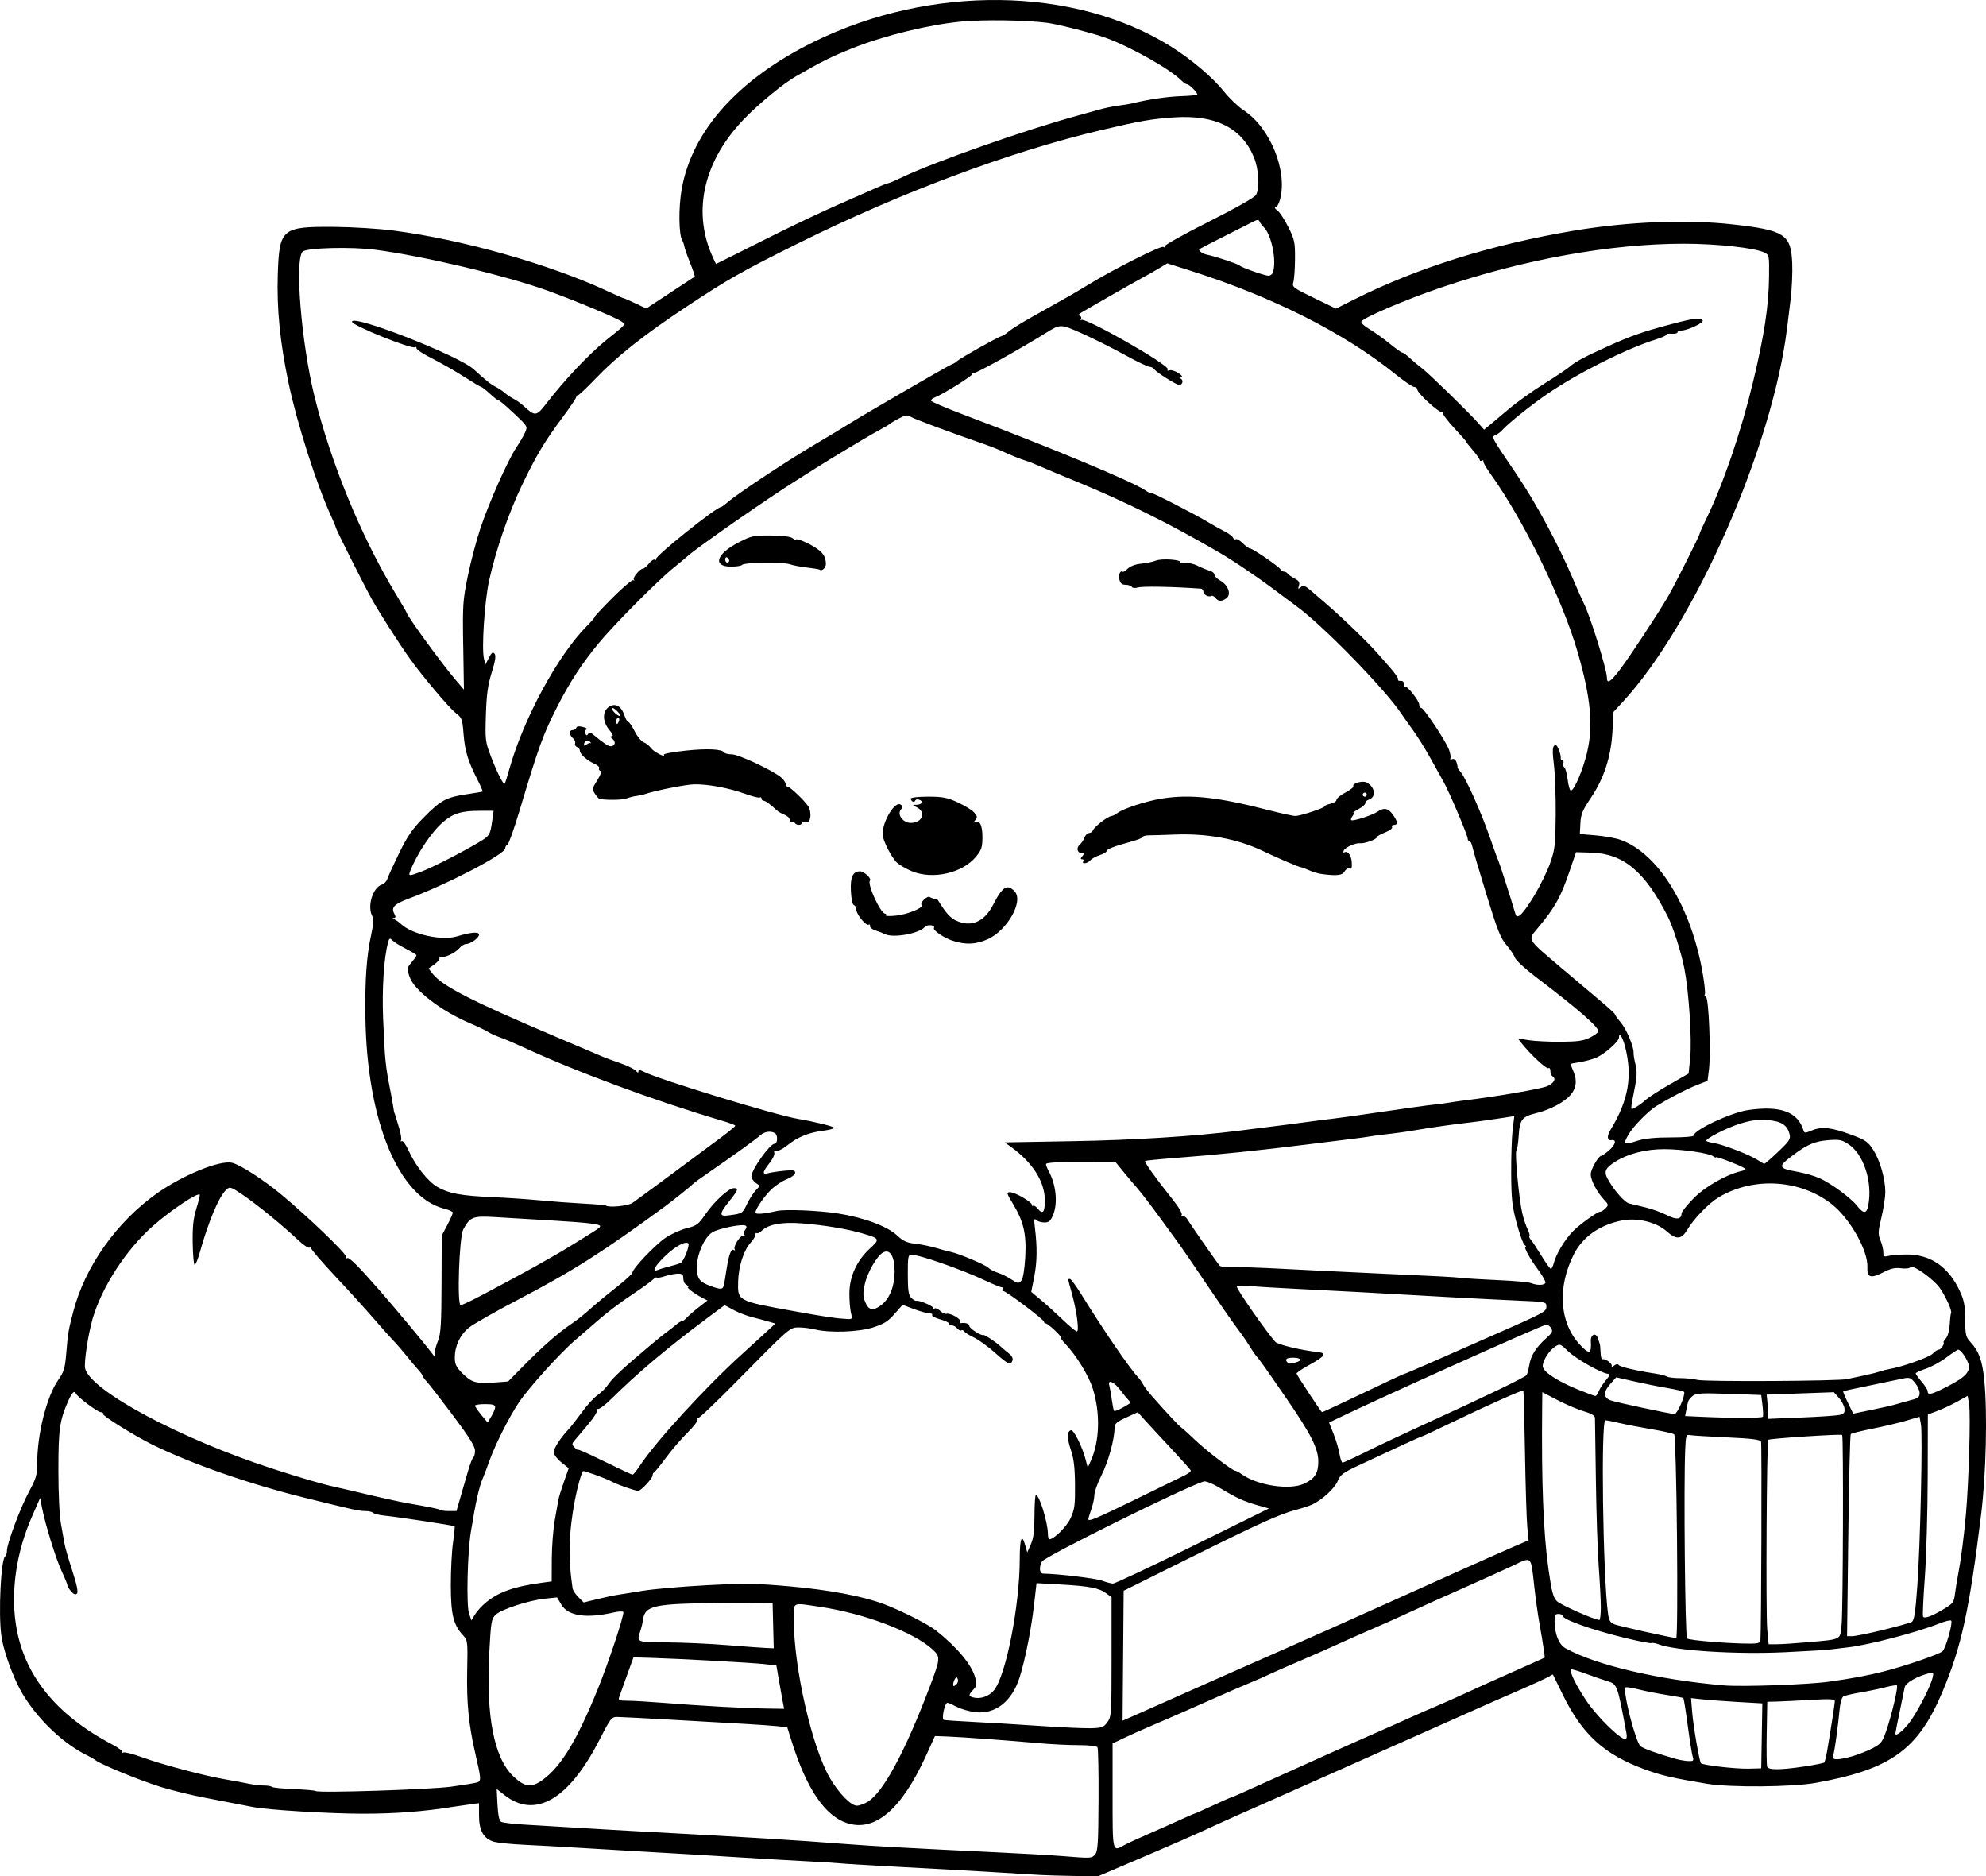 <?xml version="1.0" encoding="UTF-8" standalone="no"?>
<!-- Created with Inkscape (http://www.inkscape.org/) -->

<svg
   width="260.438mm"
   height="246.001mm"
   viewBox="0 0 260.438 246.001"
   version="1.1"
   id="svg5"
   xml:space="preserve"
   xmlns="http://www.w3.org/2000/svg"
   xmlns:svg="http://www.w3.org/2000/svg"><defs
     id="defs2" /><g
     id="layer1"
     transform="translate(-2.313,-21.401)"><path
       style="fill:#000000;stroke-width:0.265"
       d="m 138.687,267.222 c -0.8,-0.045 -3.479,-0.206 -5.953,-0.358 -2.474,-0.152 -7.772,-0.448 -11.774,-0.658 -4.002,-0.21 -7.812,-0.436 -8.467,-0.503 -0.655,-0.067 -2.679,-0.194 -4.498,-0.283 -1.819,-0.089 -5.927,-0.328 -9.128,-0.531 -3.201,-0.203 -8.202,-0.501 -11.113,-0.663 -2.91,-0.162 -7.137,-0.41 -9.393,-0.552 -2.256,-0.142 -5.53,-0.324 -7.276,-0.405 -1.746,-0.081 -3.56,-0.265 -4.03,-0.408 -1.326,-0.403 -1.923,-1.46 -1.923,-3.406 v -1.647 l -1.389,0.191 c -0.764,0.105 -1.627,0.229 -1.918,0.276 -3.916,0.633 -7.63,0.92 -11.906,0.919 -4.394,-10e-4 -12.487,-0.493 -14.42,-0.875 -2.145,-0.425 -3.897,-0.764 -6.482,-1.255 -1.601,-0.304 -4.101,-0.917 -5.556,-1.361 -2.639,-0.806 -7.846,-2.929 -8.599,-3.505 -0.218,-0.167 -0.695,-0.446 -1.058,-0.621 -3.6,-1.728 -7.492,-5.7 -9.243,-9.435 -1.034,-2.205 -1.863,-4.731 -2.078,-6.333 -0.395,-2.942 -0.046,-10.023 0.511,-10.367 0.125,-0.077 0.227,-0.402 0.227,-0.721 0,-0.943 1.76,-5.652 2.907,-7.778 0.937,-1.736 1.062,-2.178 1.063,-3.735 0.002,-3.819 1.259,-8.769 2.768,-10.899 0.719,-1.015 0.874,-1.516 1.025,-3.307 0.244,-2.903 0.283,-3.135 0.942,-5.66 1.537,-5.883 5.643,-11.691 10.921,-15.447 3.404,-2.423 8.337,-4.433 9.91,-4.038 1.105,0.277 4.103,2.211 6.447,4.159 3.448,2.865 8.467,7.676 8.467,8.117 0,0.217 0.076,0.318 0.17,0.224 0.207,-0.207 1.449,1.027 4.22,4.191 1.995,2.278 5.994,7.07 6.838,8.194 l 0.397,0.529 0.02,-0.529 c 0.011,-0.291 0.213,-1.005 0.448,-1.587 0.351,-0.867 0.433,-2.208 0.452,-7.408 l 0.024,-6.35 0.727,-1.38 c 0.4,-0.759 0.727,-1.489 0.727,-1.622 0,-0.133 -0.507,-0.37 -1.127,-0.526 -6.02,-1.516 -10.151,-11.575 -10.337,-25.172 -0.067,-4.87 0.151,-7.948 0.763,-10.777 0.301,-1.393 0.337,-2.048 0.132,-2.43 -0.686,-1.281 0.075,-3.739 1.276,-4.12 0.294,-0.093 0.615,-0.431 0.714,-0.751 0.099,-0.32 0.79,-1.832 1.535,-3.36 1.082,-2.219 1.728,-3.157 3.207,-4.66 2.238,-2.274 2.951,-2.663 5.613,-3.061 1.133,-0.169 2.095,-0.333 2.138,-0.363 0.043,-0.03 -0.284,-0.768 -0.727,-1.64 -1.219,-2.398 -1.609,-3.702 -1.784,-5.951 -0.15,-1.929 -0.21,-2.088 -1.036,-2.718 -0.837,-0.638 -4.43,-4.899 -6.021,-7.14 -1.469,-2.069 -4.052,-6.111 -4.988,-7.805 -1.155,-2.091 -4.705,-9.154 -4.705,-9.361 0,-0.082 -0.287,-0.777 -0.638,-1.545 -1.919,-4.198 -4.437,-12.084 -5.557,-17.404 -1.115,-5.294 -1.557,-9.746 -1.411,-14.2 0.199,-6.061 0.504,-6.316 7.474,-6.26 2.328,0.019 5.781,0.234 7.673,0.479 9.038,1.168 20.56,4.43 28.136,7.963 1.068,0.498 1.998,0.906 2.067,0.906 0.069,0 0.765,0.303 1.548,0.673 l 1.423,0.673 3.125,-2.055 c 1.719,-1.13 3.169,-2.083 3.223,-2.117 0.054,-0.034 -0.215,-0.846 -0.599,-1.805 -0.384,-0.958 -0.729,-1.946 -0.768,-2.194 -0.039,-0.249 -0.157,-0.59 -0.263,-0.76 -0.459,-0.736 -0.501,-4.257 -0.079,-6.68 1.335,-7.665 7.404,-14.451 17.282,-19.324 15.305,-7.549 34.207,-7.32 46.844,0.569 2.692,1.681 5.496,4.052 6.978,5.902 0.732,0.913 1.887,2.021 2.568,2.462 3.502,2.269 5.831,7.991 4.785,11.757 -0.152,0.546 -0.416,0.992 -0.587,0.992 -0.171,0 -0.066,0.171 0.233,0.381 0.299,0.21 0.949,1.192 1.444,2.183 0.83,1.66 0.9,1.989 0.886,4.183 -0.008,1.31 -0.104,2.682 -0.214,3.049 -0.191,0.637 -0.066,0.733 2.693,2.071 l 2.893,1.404 2.37,-1.19 c 8.267,-4.152 18.08,-7.226 28.791,-9.019 7.191,-1.204 14.817,-1.507 20.87,-0.83 6.822,0.764 7.641,1.299 7.8,5.097 0.052,1.245 -0.047,3.409 -0.221,4.809 -0.173,1.401 -0.373,3.023 -0.443,3.605 -1.883,15.598 -12.146,38.942 -21.606,49.144 l -1.163,1.254 -0.142,2.582 c -0.182,3.305 -1.112,6.155 -2.843,8.71 -1.079,1.593 -1.296,2.121 -1.359,3.307 l -0.075,1.412 2.105,0.181 c 1.158,0.1 2.613,0.363 3.233,0.585 4.963,1.777 9.29,8.822 10.785,17.559 0.231,1.347 0.352,2.557 0.271,2.689 -0.082,0.132 -0.016,0.284 0.146,0.338 0.362,0.121 0.66,7.378 0.391,9.531 l -0.185,1.481 -1.505,0.595 c -1.308,0.517 -3.496,1.655 -5.2,2.705 -1.118,0.689 -3.092,2.72 -3.699,3.807 -0.716,1.281 -0.627,1.33 1.308,0.722 0.879,-0.276 2.321,-0.414 4.299,-0.41 1.653,0.003 2.977,-0.104 2.977,-0.24 0,-0.732 4.914,-3.031 7.171,-3.354 4.19,-0.601 6.478,0.233 7.218,2.631 0.13,0.422 0.212,0.424 1.136,0.038 1.272,-0.531 2.579,-0.383 5.198,0.591 1.818,0.676 2.15,0.906 2.826,1.96 0.891,1.388 1.587,3.826 1.584,5.544 -0.001,0.661 -0.229,2.151 -0.507,3.313 -0.449,1.876 -0.463,2.211 -0.13,3.009 0.206,0.494 0.375,1.194 0.375,1.555 0,0.575 0.086,0.636 0.681,0.487 0.375,-0.094 1.43,-0.177 2.345,-0.184 3.14,-0.024 5.501,1.585 6.992,4.763 0.574,1.225 0.701,1.884 0.716,3.737 0.017,2.04 0.083,2.319 0.703,2.989 1.104,1.191 1.557,2.453 1.807,5.035 0.421,4.349 0.23,12.298 -0.422,17.589 -1.553,12.595 -2.571,17.266 -5.047,23.169 -3.209,7.648 -6.774,10.218 -16.638,11.993 -3.094,0.557 -11.24,0.621 -14.287,0.113 -4.48,-0.747 -5.959,-1.089 -8.113,-1.876 -5.329,-1.946 -8.226,-4.582 -10.769,-9.799 -0.674,-1.382 -1.252,-2.56 -1.285,-2.617 -0.033,-0.057 -0.212,0.017 -0.398,0.165 -0.185,0.148 -2.123,1.043 -4.306,1.989 -2.183,0.946 -4.505,1.965 -5.159,2.264 -0.655,0.299 -4.941,2.206 -9.525,4.237 -4.584,2.031 -8.989,3.992 -9.79,4.358 -0.8,0.366 -4.075,1.819 -7.276,3.23 -3.201,1.41 -6.416,2.839 -7.144,3.176 -3.61,1.669 -5.442,2.473 -12.275,5.388 l -3.808,1.624 -3.071,-0.049 c -1.689,-0.027 -3.726,-0.086 -4.526,-0.13 z m 7.224,-2.674 c 0.367,-0.405 0.432,-1.407 0.462,-7.13 0.019,-3.662 -0.042,-6.783 -0.137,-6.937 -0.1,-0.161 -1.152,-0.279 -2.492,-0.279 -1.276,0 -3.561,-0.111 -5.078,-0.247 -4.201,-0.376 -10.236,-0.817 -12.088,-0.884 l -1.657,-0.06 -1.143,2.514 c -3.236,7.118 -6.74,10.11 -10.414,8.89 -2.881,-0.957 -5.281,-4.502 -7.217,-10.661 l -0.598,-1.903 -1.357,-0.137 c -0.746,-0.075 -2.548,-0.204 -4.003,-0.285 -1.455,-0.081 -5.682,-0.322 -9.393,-0.535 -3.711,-0.213 -7.104,-0.388 -7.541,-0.388 -0.745,-0.001 -0.888,0.182 -2.324,2.986 -4.021,7.851 -8.428,10.419 -12.458,7.259 l -1.023,-0.802 0.103,2.035 c 0.069,1.368 0.224,2.11 0.473,2.264 0.204,0.126 1.63,0.297 3.169,0.38 1.539,0.083 4.704,0.272 7.032,0.419 2.328,0.147 6.496,0.388 9.26,0.535 12.642,0.673 19.404,1.09 25.797,1.59 3.455,0.271 8.759,0.562 19.447,1.068 3.493,0.165 7.481,0.392 8.864,0.503 3.831,0.309 3.858,0.308 4.314,-0.196 z m 3.848,-1.244 c 0.386,-0.216 1.774,-0.857 3.084,-1.424 1.31,-0.567 3.188,-1.403 4.174,-1.856 0.986,-0.454 1.842,-0.825 1.903,-0.825 0.06,0 1.136,-0.476 2.39,-1.058 1.254,-0.582 2.329,-1.058 2.389,-1.058 0.06,0 0.737,-0.284 1.506,-0.632 9.092,-4.111 14.266,-6.427 19.256,-8.62 1.382,-0.607 2.99,-1.324 3.572,-1.592 0.582,-0.268 1.773,-0.786 2.646,-1.151 0.873,-0.365 2.6,-1.133 3.836,-1.706 1.237,-0.574 3.261,-1.489 4.498,-2.033 1.237,-0.544 3.066,-1.359 4.065,-1.81 l 1.816,-0.82 -0.162,-1.204 c -0.089,-0.662 -0.326,-2.1 -0.527,-3.195 -0.201,-1.095 -0.511,-3.298 -0.689,-4.895 -0.46,-4.13 -0.278,-3.95 -2.784,-2.765 -1.164,0.55 -4.143,1.896 -6.62,2.99 -2.477,1.094 -5.573,2.488 -6.879,3.097 -1.307,0.609 -3.566,1.62 -5.021,2.245 -1.455,0.626 -3.539,1.549 -4.63,2.052 -1.091,0.503 -3.294,1.471 -4.895,2.152 -1.601,0.681 -3.421,1.482 -4.045,1.78 -0.624,0.298 -1.815,0.818 -2.646,1.156 -0.831,0.338 -2.761,1.172 -4.289,1.854 -3.288,1.468 -6.358,2.809 -8.731,3.817 -0.946,0.402 -2.404,1.055 -3.241,1.452 l -1.521,0.721 v 6.86 c 0,7.52 -0.04,7.354 1.547,6.467 z m -33.646,-5.679 c 2.026,-1.235 4.904,-6.581 8.138,-15.114 1.392,-3.672 1.408,-3.894 0.351,-4.861 -2.49,-2.279 -8.959,-4.726 -14.755,-5.581 -3.759,-0.554 -3.44,-0.71 -3.44,1.674 0,6.342 2.407,16.849 4.774,20.836 1.174,1.979 2.728,3.561 3.495,3.56 0.327,-5.3e-4 0.974,-0.232 1.437,-0.514 z m -54.593,-1.98 c 1.578,-0.218 3.092,-0.466 3.364,-0.553 0.558,-0.177 0.541,-0.423 -0.277,-3.964 -0.832,-3.602 -1.117,-6.566 -1.027,-10.689 0.082,-3.764 0.057,-3.996 -0.487,-4.575 -1.319,-1.405 -1.653,-2.736 -1.659,-6.619 -0.003,-1.995 0.128,-4.53 0.292,-5.633 0.164,-1.103 0.253,-2.049 0.198,-2.103 -0.114,-0.111 -7.421,-1.221 -9.228,-1.401 -0.655,-0.066 -1.304,-0.227 -1.442,-0.358 -0.138,-0.131 -0.583,-0.239 -0.988,-0.239 -0.868,0 -1.414,-0.119 -8.021,-1.75 -7.274,-1.796 -15.105,-4.537 -20.108,-7.039 -2.34,-1.17 -6.455,-3.741 -6.325,-3.951 0.076,-0.123 -0.056,-0.224 -0.293,-0.224 -0.399,0 -3.06,-1.998 -3.26,-2.447 -0.2,-0.45 -0.513,-0.13 -1.036,1.058 -1.087,2.471 -1.257,3.701 -1.254,9.062 0.002,3.061 0.142,5.913 0.344,7.011 0.188,1.019 0.399,2.199 0.471,2.622 0.071,0.424 0.526,1.993 1.011,3.487 0.608,1.874 0.796,2.802 0.607,2.991 -0.189,0.189 -0.425,0.1 -0.76,-0.286 -0.267,-0.308 -0.486,-0.666 -0.486,-0.795 0,-0.129 -0.345,-0.974 -0.766,-1.878 -0.768,-1.648 -2.16,-6.162 -2.587,-8.389 l -0.228,-1.191 -1.098,2.514 c -2.005,4.588 -2.754,9.623 -2.087,14.023 1.005,6.631 5.203,11.872 12.653,15.795 0.831,0.438 1.424,0.892 1.318,1.01 -0.106,0.117 -0.054,0.134 0.115,0.037 0.169,-0.097 1.301,0.19 2.514,0.637 2.529,0.932 8.215,2.438 10.937,2.895 1.019,0.171 2.351,0.42 2.961,0.552 0.61,0.132 1.513,0.241 2.006,0.241 0.493,0 0.979,0.082 1.08,0.183 0.101,0.101 1.4,0.232 2.888,0.292 1.488,0.06 2.765,0.171 2.838,0.247 0.272,0.285 15.042,-0.188 17.819,-0.571 z m 11.974,-0.9 c 2.38,-1.728 4.425,-5.084 7.145,-11.725 1.422,-3.472 3.589,-9.993 3.415,-10.276 -0.068,-0.11 -0.632,-0.083 -1.254,0.059 -3.62,0.829 -5.992,0.472 -6.881,-1.035 l -0.554,-0.939 -1.61,0.172 c -2.144,0.23 -5.697,1.393 -6.444,2.11 -0.555,0.532 -0.618,0.908 -0.831,4.925 -0.447,8.436 0.622,13.89 3.194,16.3 1.482,1.389 2.342,1.481 3.82,0.408 z m 159.854,-5.76 0.072,-4.26 -3.115,-0.176 c -1.713,-0.097 -3.817,-0.251 -4.674,-0.342 l -1.559,-0.166 0.147,1.824 c 0.151,1.88 0.947,6.492 1.158,6.71 0.248,0.257 4.534,0.751 6.179,0.712 l 1.72,-0.041 z m 5.569,4.018 c 1.357,-0.204 2.535,-0.439 2.618,-0.522 0.083,-0.083 0.259,-0.779 0.389,-1.546 0.489,-2.867 0.998,-6.169 1.003,-6.504 0.004,-0.277 -0.643,-0.309 -3.236,-0.157 -1.783,0.104 -3.777,0.202 -4.432,0.217 l -1.191,0.027 -0.073,4.087 c -0.04,2.248 -0.014,4.241 0.058,4.429 0.171,0.446 1.748,0.436 4.864,-0.032 z m -14.627,-1.279 c -0.101,-0.327 -0.395,-2.176 -0.654,-4.107 -0.259,-1.931 -0.517,-3.547 -0.575,-3.589 -0.057,-0.043 -1.057,-0.227 -2.221,-0.41 -1.164,-0.183 -2.814,-0.509 -3.667,-0.725 -0.853,-0.216 -1.611,-0.332 -1.686,-0.257 -0.42,0.42 1.317,7.226 1.971,7.722 0.429,0.325 2.156,0.945 4.572,1.641 0.509,0.147 1.267,0.279 1.685,0.294 0.669,0.024 0.737,-0.043 0.575,-0.568 z m 21.042,-0.096 c 0.79,-0.234 1.967,-0.708 2.615,-1.053 1.066,-0.567 1.235,-0.796 1.782,-2.418 0.707,-2.098 1.52,-5.602 1.341,-5.781 -0.068,-0.068 -0.766,0.042 -1.551,0.246 -0.785,0.203 -2.263,0.51 -3.286,0.682 -1.022,0.172 -2.012,0.406 -2.198,0.522 -0.187,0.115 -0.401,0.853 -0.475,1.64 -0.198,2.089 -0.591,5.025 -0.785,5.862 -0.148,0.641 -0.091,0.728 0.476,0.728 0.354,0 1.291,-0.192 2.081,-0.426 z m -29.726,-2.947 c -1.183,-6.384 -1.215,-6.475 -2.456,-6.849 -0.573,-0.173 -1.867,-0.62 -2.877,-0.993 -1.01,-0.374 -1.884,-0.631 -1.943,-0.572 -0.249,0.249 0.663,2.108 2.038,4.155 1.371,2.04 4.373,4.988 5.08,4.988 0.175,0 0.238,-0.292 0.157,-0.728 z m 36.967,-1.253 c 0.994,-1.213 2.866,-4.79 3.169,-6.055 0.167,-0.698 0.131,-0.747 -0.441,-0.603 -1.574,0.395 -3.106,1.272 -3.209,1.837 -0.058,0.321 -0.357,1.776 -0.664,3.232 -0.307,1.457 -0.557,2.733 -0.557,2.836 0,0.426 0.828,-0.18 1.703,-1.247 z m -105.05,-0.222 c 0.536,-0.72 0.556,-1.033 0.556,-8.57 v -7.823 l -0.682,-0.509 c -0.938,-0.701 -2.225,-0.951 -5.957,-1.161 l -3.2,-0.18 -0.31,2.726 c -0.365,3.214 -1.148,7.188 -1.88,9.55 -0.985,3.176 -3.146,4.918 -5.768,4.647 -0.782,-0.081 -1.894,-0.393 -2.47,-0.693 -0.577,-0.301 -1.139,-0.546 -1.25,-0.546 -0.36,0 -0.817,2.146 -0.478,2.247 0.165,0.049 1.907,0.168 3.871,0.264 1.965,0.096 5.834,0.329 8.599,0.519 2.765,0.19 5.789,0.329 6.72,0.311 1.531,-0.03 1.746,-0.105 2.249,-0.781 z m 14.447,-5.726 c 2.692,-1.197 6.145,-2.72 7.673,-3.385 2.424,-1.055 11.3,-5.009 14.401,-6.415 4.855,-2.201 14.966,-6.721 16.647,-7.442 l 2.077,-0.891 -0.169,-1.72 c -0.093,-0.946 -0.23,-5.347 -0.305,-9.781 -0.075,-4.434 -0.171,-8.096 -0.213,-8.139 -0.111,-0.111 -4.942,2.048 -9.368,4.186 -2.081,1.005 -3.843,1.828 -3.915,1.828 -0.072,0 -1.286,0.538 -2.698,1.195 -1.412,0.657 -3.784,1.759 -5.271,2.447 -2.407,1.115 -2.747,1.358 -3.095,2.216 -0.385,0.947 -2.028,2.464 -3.329,3.073 -0.364,0.17 -1.316,0.483 -2.117,0.695 -2.211,0.586 -4.809,1.761 -14.105,6.381 l -8.517,4.233 -0.07,8.52 -0.07,8.52 3.774,-1.673 c 2.076,-0.92 5.977,-2.652 8.669,-3.849 z m -57.019,2.968 c -0.106,-0.546 -0.335,-1.826 -0.51,-2.844 l -0.318,-1.852 -1.57,-0.173 c -1.737,-0.192 -11.075,-0.707 -14.793,-0.815 l -2.375,-0.07 -0.863,2.381 c -0.475,1.31 -0.932,2.59 -1.017,2.844 -0.132,0.398 0.025,0.463 1.121,0.463 0.701,-2.1e-4 2.822,0.124 4.714,0.276 4.789,0.385 10.392,0.698 13.325,0.744 l 2.477,0.039 z m 27.677,-1.397 c 1.584,-1.851 3.412,-11.117 3.412,-17.29 0,-2.591 0.266,-3.327 0.68,-1.884 l 0.304,1.058 0.47,-1.058 c 0.349,-0.786 0.472,-1.756 0.477,-3.77 0.004,-1.492 0.087,-2.712 0.186,-2.712 0.453,0 1.557,3.568 1.577,5.093 0.005,0.4 0.08,0.728 0.166,0.728 0.628,0 2.294,-1.646 2.811,-2.778 0.525,-1.149 0.601,-1.723 0.577,-4.366 -0.021,-2.295 -0.158,-3.433 -0.561,-4.63 -0.514,-1.53 -0.494,-2.429 0.058,-2.53 0.336,-0.061 1.45,2.165 1.858,3.716 l 0.315,1.195 0.413,-0.926 c 1.155,-2.593 1.25,-6.257 0.245,-9.447 -0.533,-1.691 -2.145,-4.322 -3.575,-5.833 -0.447,-0.473 -0.722,-0.86 -0.61,-0.86 0.112,0 -0.239,-0.417 -0.779,-0.926 -0.54,-0.509 -1.084,-0.926 -1.209,-0.926 -0.125,0 -0.228,-0.1 -0.228,-0.222 0,-0.275 -4.959,-4.011 -5.324,-4.011 -0.145,0 -0.188,-0.122 -0.096,-0.271 0.092,-0.149 0.069,-0.246 -0.051,-0.216 -0.12,0.03 -1.111,-0.365 -2.202,-0.88 -3.101,-1.461 -8.634,-3.397 -9.707,-3.396 -0.431,5.3e-4 -0.479,0.265 -0.475,2.603 0.003,2.08 0.093,2.692 0.449,3.047 0.244,0.244 0.54,0.418 0.657,0.386 0.353,-0.097 2.197,0.668 2.197,0.911 0,0.125 0.101,0.165 0.225,0.088 0.123,-0.076 0.453,0.074 0.733,0.335 0.28,0.261 0.647,0.428 0.816,0.372 0.455,-0.152 1.974,0.704 1.787,1.006 -0.088,0.143 -0.062,0.243 0.058,0.222 0.612,-0.106 1.144,0.062 1.144,0.361 0,0.323 1.579,1.339 1.852,1.192 0.139,-0.075 1.751,1.006 2.314,1.551 0.181,0.176 0.628,0.554 0.994,0.842 0.423,0.333 0.606,0.677 0.502,0.946 -0.255,0.664 -0.57,0.524 -2.312,-1.032 -0.896,-0.8 -2.127,-1.689 -2.734,-1.976 -0.607,-0.286 -1.181,-0.646 -1.275,-0.798 -0.094,-0.153 -0.269,-0.217 -0.388,-0.144 -0.119,0.073 -0.363,-0.044 -0.543,-0.26 -0.18,-0.217 -0.491,-0.394 -0.691,-0.394 -0.2,0 -0.364,-0.104 -0.364,-0.23 0,-0.127 -0.534,-0.38 -1.186,-0.562 -0.652,-0.183 -1.121,-0.436 -1.043,-0.564 0.079,-0.127 -0.098,-0.232 -0.392,-0.232 -0.294,0 -1.2,-0.249 -2.012,-0.553 l -1.477,-0.553 -1.064,1.209 c -0.862,0.98 -1.4,1.314 -2.832,1.762 -1.931,0.604 -5.643,0.73 -7.589,0.256 -0.582,-0.142 -1.522,-0.26 -2.089,-0.264 -1.214,-0.007 -1.169,-0.047 -8.292,7.185 -2.654,2.694 -4.905,4.827 -5.003,4.741 -0.098,-0.087 -0.105,-0.029 -0.015,0.128 0.089,0.157 -0.495,0.931 -1.298,1.72 -0.803,0.789 -2.077,2.268 -2.83,3.286 -0.753,1.019 -1.46,1.892 -1.57,1.94 -0.11,0.049 -0.2,0.234 -0.2,0.413 0,0.368 -1.532,2.013 -1.874,2.013 -0.423,0 -2.756,-0.814 -3.481,-1.214 -0.756,-0.418 -3.696,-1.483 -3.771,-1.367 -0.261,0.404 -0.722,2.053 -1.055,3.771 -0.814,4.212 -0.907,7.695 -0.308,11.587 0.04,0.261 0.384,0.785 0.763,1.165 l 0.69,0.69 1.829,-0.445 c 1.006,-0.245 2.176,-0.492 2.599,-0.55 0.423,-0.058 1.901,-0.296 3.283,-0.528 1.382,-0.233 5.138,-0.562 8.345,-0.731 5.041,-0.267 6.511,-0.249 10.848,0.134 5.335,0.471 9.746,1.304 12.557,2.371 2.214,0.84 5.734,2.628 6.729,3.417 2.78,2.205 4.693,4.495 5.145,6.161 0.248,0.915 0.218,1.118 -0.239,1.605 -0.643,0.684 -0.652,0.845 -0.06,1.011 0.944,0.266 2.059,-0.098 2.739,-0.893 z m -4.71,-1.489 c -0.125,-0.325 -0.195,-0.334 -0.377,-0.047 -0.123,0.194 -0.226,0.516 -0.228,0.716 -0.003,0.286 0.077,0.296 0.377,0.047 0.21,-0.174 0.312,-0.496 0.228,-0.716 z m 114.22,0.324 c 3.259,-0.462 4.957,-0.779 7.216,-1.348 2.737,-0.689 7.322,-2.265 7.705,-2.648 0.437,-0.437 1.37,-3.765 1.124,-4.011 -0.097,-0.097 -0.799,0.073 -1.562,0.377 -2.891,1.154 -9.283,2.824 -11.969,3.126 -0.873,0.098 -1.945,0.227 -2.381,0.285 -0.437,0.059 -3.056,0.216 -5.821,0.349 -6.428,0.31 -14.421,-0.19 -16.659,-1.041 -0.393,-0.15 -0.801,-0.219 -0.907,-0.153 -0.105,0.065 -1.614,-0.225 -3.351,-0.645 -4.44,-1.073 -8.319,-2.449 -8.319,-2.952 0,-0.122 -0.238,-0.222 -0.529,-0.222 -0.439,0 -0.526,0.17 -0.509,0.992 0.035,1.713 0.573,3.025 1.437,3.507 3.967,2.21 12.17,4.133 20.767,4.869 2.383,0.204 11.05,-0.102 13.758,-0.486 z m -138.435,-7.36 -0.075,-2.977 -6.615,0.034 c -8.956,0.046 -10.141,0.299 -10.383,2.215 -0.046,0.364 -0.199,1.007 -0.34,1.429 -0.504,1.506 -0.566,1.48 3.514,1.505 2.074,0.013 5.616,0.173 7.871,0.357 2.256,0.184 4.551,0.352 5.102,0.374 l 1.001,0.04 z m 129.468,1.942 c 0.117,-1.698 0.192,-25.76 0.081,-26.049 -0.108,-0.281 -1.15,-0.413 -4.419,-0.561 -2.353,-0.107 -4.539,-0.241 -4.857,-0.299 -0.546,-0.099 -0.585,0.004 -0.667,1.814 -0.211,4.607 -0.019,24.584 0.239,24.842 0.254,0.254 5.57,0.687 8.338,0.678 0.959,-0.003 1.264,-0.104 1.286,-0.425 z m 6.293,0.234 c 4.421,-0.391 4.16,-0.251 4.355,-2.342 0.187,-2.012 0.253,-24.646 0.072,-24.826 -0.149,-0.149 -9.512,0.464 -9.69,0.634 -0.212,0.203 -0.336,22.74 -0.136,24.87 l 0.181,1.936 1.102,-0.002 c 0.606,-0.001 2.458,-0.122 4.116,-0.269 z M 222.229,222.933 c -0.071,-7.286 -0.234,-13.347 -0.363,-13.469 -0.128,-0.122 -1.423,-0.421 -2.879,-0.664 -1.455,-0.243 -3.36,-0.61 -4.233,-0.814 -0.873,-0.205 -1.736,-0.374 -1.918,-0.376 -0.603,-0.007 -0.325,20.367 0.346,25.343 0.124,0.92 0.289,1.191 0.863,1.414 0.61,0.237 7.432,1.755 8.083,1.799 0.129,0.009 0.173,-5.79 0.101,-13.232 z m 27.028,12.163 c 1.833,-0.451 3.518,-0.919 3.745,-1.04 0.326,-0.174 0.48,-1.149 0.738,-4.67 0.397,-5.414 0.721,-19.969 0.474,-21.285 l -0.178,-0.951 -1.781,0.522 c -0.979,0.287 -2.971,0.758 -4.427,1.047 -1.455,0.289 -2.72,0.603 -2.811,0.698 -0.091,0.095 -0.237,6.096 -0.325,13.336 l -0.16,13.163 h 0.696 c 0.383,0 2.196,-0.369 4.029,-0.82 z M 65.956,231.564 c 1.689,-1.426 3.784,-2.174 7.446,-2.658 l 1.257,-0.166 0.014,-2.96 c 0.008,-1.628 0.185,-3.913 0.394,-5.077 0.209,-1.164 0.423,-2.371 0.475,-2.682 0.052,-0.311 0.378,-1.366 0.723,-2.344 l 0.628,-1.779 -0.985,-0.79 c -0.542,-0.435 -0.985,-1.025 -0.985,-1.312 0,-0.508 0.904,-1.895 1.979,-3.038 0.294,-0.312 1.07,-1.308 1.725,-2.212 0.655,-0.905 1.576,-1.91 2.047,-2.233 0.471,-0.323 1.126,-0.987 1.455,-1.474 0.551,-0.815 2.039,-2.187 5.737,-5.288 0.781,-0.655 1.671,-1.367 1.977,-1.582 0.307,-0.215 0.815,-0.614 1.129,-0.887 0.314,-0.273 0.651,-0.476 0.748,-0.451 0.097,0.025 0.375,-0.175 0.619,-0.443 0.244,-0.268 0.961,-0.891 1.595,-1.385 l 1.152,-0.897 -0.755,-0.391 c -0.958,-0.496 -2.091,-1.371 -1.783,-1.376 0.129,-0.002 0.056,-0.117 -0.163,-0.255 -0.384,-0.243 -0.425,-0.342 -0.496,-1.199 -0.036,-0.432 -0.976,-0.395 -2.613,0.102 -0.473,0.143 -0.86,0.189 -0.86,0.101 0,-0.088 -0.268,0.08 -0.595,0.374 -0.327,0.293 -1.617,1.211 -2.865,2.04 -1.248,0.828 -3.046,2.187 -3.995,3.018 -0.949,0.832 -2.4,2.086 -3.225,2.788 -1.936,1.646 -6.147,6.311 -7.396,8.193 -1.3,1.959 -3.083,5.492 -3.836,7.602 -0.337,0.943 -0.718,1.953 -0.847,2.244 -0.507,1.139 -0.951,3.117 -1.604,7.144 -0.44,2.715 -0.594,9.523 -0.239,10.599 l 0.316,0.958 0.464,-0.762 c 0.255,-0.419 0.867,-1.103 1.361,-1.52 z m 146.283,0.582 c -0.001,-0.909 -0.125,-3.321 -0.275,-5.358 -0.15,-2.037 -0.318,-7.157 -0.373,-11.377 -0.055,-4.22 -0.109,-7.873 -0.121,-8.117 -0.015,-0.303 -0.477,-0.576 -1.454,-0.861 -0.788,-0.229 -2.335,-0.887 -3.44,-1.461 l -2.008,-1.045 -0.02,1.905 c -0.105,9.898 0.156,16.588 0.832,21.344 0.419,2.945 0.61,3.666 1.104,4.155 0.493,0.488 4.872,2.424 5.559,2.458 0.109,0.005 0.197,-0.734 0.196,-1.644 z m 44.907,0.255 c 1.276,-0.758 1.392,-0.91 1.536,-2.026 0.086,-0.663 0.26,-1.742 0.386,-2.397 0.393,-2.033 0.784,-5.037 1.053,-8.07 0.377,-4.259 0.63,-13.099 0.412,-14.387 l -0.188,-1.113 -1.364,0.756 c -0.75,0.416 -1.925,0.964 -2.61,1.22 l -1.246,0.464 -0.02,8.25 c -0.011,4.538 -0.182,10.453 -0.379,13.145 -0.197,2.692 -0.302,4.989 -0.233,5.104 0.184,0.305 1.086,-0.016 2.653,-0.946 z m -98.436,-8.296 10.008,-4.932 -1.594,-0.454 c -1.749,-0.499 -2.66,-0.922 -4.968,-2.308 -0.846,-0.508 -1.737,-0.861 -1.984,-0.785 -2.453,0.746 -20.879,9.866 -21.22,10.503 -0.422,0.788 -0.322,1.586 0.199,1.589 1.797,0.011 6.838,0.612 7.662,0.915 0.552,0.203 1.203,0.377 1.447,0.387 0.244,0.01 4.947,-2.201 10.451,-4.913 z m -7.19,-6.27 c 2.91,-1.421 5.682,-2.776 6.158,-3.012 0.477,-0.236 0.834,-0.519 0.794,-0.629 -0.04,-0.11 -1.222,-1.429 -2.627,-2.931 -1.405,-1.502 -2.952,-3.176 -3.44,-3.721 l -0.886,-0.991 -1.521,0.698 c -1.281,0.588 -1.522,0.807 -1.526,1.388 -0.01,1.491 -0.824,4.43 -1.71,6.174 -0.512,1.009 -0.932,2.167 -0.932,2.573 0,0.407 -0.179,1.246 -0.397,1.864 -0.218,0.619 -0.397,1.219 -0.397,1.333 0,0.354 1.006,-0.072 6.482,-2.745 z m -88.831,-0.109 c 0.285,-0.982 0.734,-2.536 0.998,-3.452 0.264,-0.916 0.578,-1.727 0.699,-1.802 0.12,-0.074 0.219,-0.475 0.219,-0.891 0,-0.549 -0.783,-1.8 -2.865,-4.577 -1.576,-2.102 -3.124,-4.099 -3.44,-4.438 -0.316,-0.339 -0.574,-0.696 -0.574,-0.792 0,-0.097 -0.268,-0.467 -0.595,-0.822 -0.327,-0.355 -1.012,-1.17 -1.521,-1.811 -0.509,-0.641 -1.278,-1.528 -1.708,-1.972 -0.43,-0.444 -1.604,-1.76 -2.607,-2.924 -1.004,-1.164 -3.271,-3.657 -5.039,-5.539 -1.767,-1.882 -3.181,-3.528 -3.141,-3.658 0.04,-0.129 -0.05,-0.16 -0.2,-0.067 -0.15,0.093 -0.838,-0.365 -1.528,-1.017 -2.025,-1.912 -5.357,-4.636 -7.195,-5.88 -1.618,-1.096 -1.732,-1.132 -2.2,-0.709 -0.954,0.863 -2.351,4.18 -3.511,8.337 -0.234,0.837 -0.522,1.521 -0.64,1.521 -0.118,0 -0.234,-1.282 -0.257,-2.85 -0.033,-2.199 0.079,-3.239 0.488,-4.553 0.292,-0.937 0.486,-1.748 0.431,-1.802 -0.297,-0.297 -3.862,2.095 -6.182,4.148 -3.468,3.07 -6.63,7.933 -7.849,12.073 -0.594,2.017 -1.172,5.831 -0.995,6.571 0.694,2.902 12.521,9.229 24.539,13.126 3.785,1.228 6.579,2.044 8.202,2.396 0.582,0.126 1.535,0.344 2.117,0.483 3.474,0.831 6.236,1.45 7.276,1.632 3.266,0.57 4.318,0.786 4.446,0.914 0.077,0.077 0.585,0.14 1.129,0.14 h 0.988 z m 110.684,-1.822 c 1.369,-0.659 1.814,-1.363 1.819,-2.874 0.006,-1.689 -0.944,-3.576 -4.127,-8.204 -2.91,-4.231 -3.586,-5.183 -3.975,-5.606 -0.168,-0.182 -0.577,-0.78 -0.91,-1.33 -0.333,-0.55 -1.099,-1.654 -1.703,-2.454 -0.604,-0.8 -2.383,-3.36 -3.954,-5.689 -1.57,-2.328 -3.048,-4.497 -3.284,-4.819 -0.236,-0.322 -0.796,-1.096 -1.246,-1.72 -2.081,-2.888 -3.99,-5.424 -4.523,-6.011 -0.321,-0.354 -1.097,-1.271 -1.723,-2.038 l -1.139,-1.394 -4.564,-0.013 c -3.062,-0.009 -4.564,0.08 -4.564,0.269 0,0.155 0.145,0.542 0.323,0.86 1,1.789 1.259,4.26 0.61,5.812 -0.335,0.801 -0.547,0.983 -1.148,0.983 -0.406,0 -0.887,-0.149 -1.071,-0.331 -0.268,-0.266 -0.302,-0.072 -0.169,0.992 0.323,2.595 0.296,4.526 -0.088,6.468 l -0.39,1.97 1.281,1.072 c 0.705,0.59 1.995,1.757 2.867,2.594 0.872,0.837 1.697,1.521 1.833,1.521 0.335,0 0.002,-2.588 -0.63,-4.889 -0.592,-2.156 -0.569,-1.99 -0.269,-1.99 0.13,0 0.808,0.923 1.506,2.051 2.914,4.709 6.311,9.662 7.452,10.869 0.183,0.193 0.465,0.599 0.627,0.902 0.162,0.303 0.667,0.974 1.123,1.491 2.119,2.406 3.516,3.897 3.978,4.242 0.277,0.207 1.051,0.908 1.72,1.558 1.326,1.288 4.891,4.023 5.244,4.023 0.121,0 0.512,0.208 0.869,0.463 2.097,1.496 6.344,2.126 8.225,1.22 z m -87.196,-2.279 c 2.15,-3.258 8.63,-10.335 13.487,-14.729 0.872,-0.788 2.201,-2.002 2.954,-2.698 l 1.369,-1.265 -0.84,-0.251 c -0.462,-0.138 -1.435,-0.399 -2.163,-0.579 -0.728,-0.18 -1.846,-0.611 -2.486,-0.957 l -1.163,-0.629 -2.541,1.895 c -4.988,3.72 -9.029,7.131 -12.271,10.357 -0.867,0.863 -1.666,1.451 -1.831,1.348 -0.18,-0.111 -0.219,-0.061 -0.101,0.131 0.115,0.186 -0.373,0.981 -1.202,1.959 -0.767,0.906 -1.564,1.85 -1.77,2.098 -0.326,0.392 -0.32,0.507 0.052,0.879 0.235,0.235 0.427,0.366 0.427,0.292 0,-0.075 0.923,0.31 2.051,0.855 4.084,1.974 4.964,2.386 5.124,2.402 0.09,0.009 0.497,-0.49 0.905,-1.108 z m 95.285,-1.886 c 1.576,-0.783 5.008,-2.401 7.628,-3.597 8.113,-3.703 13.221,-6.162 13.415,-6.459 0.102,-0.156 0.265,-0.763 0.363,-1.348 0.205,-1.23 0.887,-2.304 2.216,-3.49 0.794,-0.708 0.893,-0.914 0.639,-1.323 -0.166,-0.266 -0.463,-0.464 -0.661,-0.44 -0.594,0.072 -22.708,10.015 -27.639,12.428 l -0.821,0.402 0.597,1.501 c 0.328,0.825 0.678,2.007 0.778,2.625 0.1,0.618 0.281,1.124 0.402,1.124 0.121,0 1.51,-0.64 3.086,-1.423 z M 67.25,205.88 c 0,-0.292 -0.333,-0.39 -1.323,-0.39 -0.728,0 -1.323,0.092 -1.323,0.204 0,0.112 0.372,0.655 0.826,1.207 l 0.826,1.003 0.496,-0.816 c 0.273,-0.449 0.496,-0.992 0.496,-1.207 z m 166.237,1.263 c 0.061,-0.109 0.038,-0.794 -0.051,-1.521 l -0.161,-1.323 -4.233,-0.149 c -3.622,-0.128 -4.31,-0.089 -4.763,0.271 -0.291,0.231 -0.566,0.589 -0.612,0.794 -0.045,0.206 -0.149,0.703 -0.229,1.106 l -0.146,0.732 1.949,0.092 c 4.041,0.191 8.139,0.19 8.246,-0.001 z m 10.046,-0.232 c 0.594,-0.132 0.719,-0.29 0.661,-0.837 -0.039,-0.371 -0.369,-1.005 -0.733,-1.408 l -0.661,-0.734 -4.408,0.157 -4.408,0.157 0.086,0.82 c 0.047,0.451 0.096,1.166 0.109,1.588 l 0.023,0.768 4.299,-0.174 c 2.365,-0.096 4.629,-0.248 5.032,-0.337 z m -20.761,-1.475 c 0.32,-0.757 0.492,-1.453 0.383,-1.547 -0.109,-0.094 -1.091,-0.321 -2.183,-0.504 -1.091,-0.183 -3.048,-0.574 -4.349,-0.869 l -2.365,-0.536 -0.744,0.833 c -0.957,1.071 -0.962,1.812 -0.017,2.178 0.632,0.245 7.653,1.749 8.414,1.802 0.153,0.011 0.54,-0.6 0.86,-1.357 z m 28.231,0.064 c 0.437,-0.135 1.3,-0.376 1.918,-0.535 0.931,-0.24 1.124,-0.399 1.124,-0.926 0,-0.35 -0.284,-0.967 -0.632,-1.371 -0.62,-0.72 -0.659,-0.729 -2.051,-0.424 -0.78,0.171 -2.728,0.577 -4.329,0.904 -1.601,0.327 -2.953,0.622 -3.004,0.658 -0.051,0.035 0.222,0.71 0.608,1.499 l 0.702,1.435 2.434,-0.497 c 1.339,-0.273 2.792,-0.607 3.228,-0.742 z m -100.463,-0.157 c 0.043,-0.03 -0.08,-0.218 -0.274,-0.417 -0.194,-0.199 -0.69,-0.809 -1.102,-1.354 -0.782,-1.035 -1.623,-1.357 -1.381,-0.529 0.074,0.255 0.217,1.058 0.316,1.786 0.1,0.728 0.235,1.416 0.301,1.53 0.092,0.159 1.229,-0.38 2.141,-1.015 z m 27.265,0.244 c 7.144,-3.392 8.583,-4.066 8.687,-4.066 0.064,0 1.568,-0.639 3.342,-1.42 1.774,-0.781 5.19,-2.283 7.592,-3.338 7.559,-3.322 7.673,-3.382 7.673,-4.07 0,-0.609 -0.042,-0.617 -3.903,-0.781 -3.403,-0.145 -13.199,-0.67 -20.571,-1.102 -1.31,-0.077 -4.763,-0.255 -7.673,-0.397 -2.91,-0.141 -5.966,-0.324 -6.791,-0.406 -0.825,-0.082 -1.565,-0.042 -1.646,0.088 -0.125,0.202 3.861,5.928 5.032,7.229 0.335,0.373 3.391,1.105 5.633,1.349 1.144,0.125 0.847,0.579 -1.054,1.615 -1.025,0.559 -1.828,1.102 -1.784,1.207 0.173,0.413 3.234,5.053 3.333,5.053 0.058,0 1.017,-0.433 2.13,-0.962 z m 34.153,-1.765 c 0.128,-0.336 0.552,-0.99 0.943,-1.455 0.496,-0.59 0.595,-0.845 0.326,-0.845 -0.766,0 -4.175,-1.908 -5.245,-2.936 -1.058,-1.016 -1.117,-1.038 -1.738,-0.631 -0.832,0.545 -1.704,1.968 -1.614,2.632 0.095,0.697 1.983,1.928 4.569,2.977 1.164,0.472 2.209,0.861 2.322,0.864 0.113,0.002 0.309,-0.27 0.437,-0.606 z m 45.782,-0.672 c 2.437,-1.255 3.07,-1.994 2.651,-3.098 -0.3,-0.789 -0.998,-1.706 -1.3,-1.706 -0.09,0 -0.785,0.466 -1.543,1.036 -0.758,0.57 -1.976,1.234 -2.705,1.476 -0.729,0.242 -1.321,0.52 -1.315,0.618 0.006,0.098 0.363,0.589 0.794,1.093 0.431,0.504 0.783,1.069 0.783,1.257 0,0.543 0.53,0.407 2.636,-0.677 z M 71.075,200.366 c 2.422,-2.457 4.517,-4.287 6.189,-5.407 0.633,-0.424 1.704,-1.273 2.381,-1.888 0.677,-0.615 2.213,-1.887 3.413,-2.827 1.201,-0.94 2.183,-1.833 2.183,-1.983 0,-0.518 3.031,-3.703 4.37,-4.592 0.738,-0.49 1.985,-1.05 2.77,-1.244 1.286,-0.318 1.527,-0.497 2.425,-1.808 1.153,-1.682 3.058,-3.438 3.73,-3.439 0.666,-0.001 0.584,0.237 -0.595,1.719 -1.379,1.733 -1.368,2.034 0.066,1.833 1.662,-0.233 1.671,-0.239 2.28,-1.496 0.309,-0.638 0.814,-1.431 1.122,-1.762 l 0.56,-0.601 -0.559,-0.391 c -0.307,-0.215 -0.559,-0.599 -0.559,-0.854 0,-0.863 2.421,-4.27 3.034,-4.27 0.404,0 0.455,-1.127 0.063,-1.377 -0.544,-0.346 -1.387,-0.232 -1.922,0.26 -0.556,0.51 -3.81,2.857 -6.827,4.925 -1.039,0.712 -1.948,1.375 -2.021,1.474 -0.11,0.15 -2.674,2.207 -3.572,2.866 -8.255,6.055 -12.142,8.523 -19.418,12.329 -2.93,1.533 -5.795,3.163 -6.366,3.622 -1.176,0.945 -1.865,2.404 -1.865,3.952 0,0.872 0.178,1.231 1.039,2.092 1.171,1.171 1.802,1.343 4.242,1.155 l 1.709,-0.131 z m 173.446,1.85 c 0.364,-0.088 1.316,-0.293 2.117,-0.455 0.8,-0.163 1.753,-0.399 2.117,-0.526 0.364,-0.126 0.959,-0.279 1.323,-0.34 1.688,-0.281 5.267,-1.554 5.693,-2.025 0.261,-0.288 0.622,-0.524 0.802,-0.524 0.286,0 0.822,-0.862 0.6,-0.964 -0.046,-0.021 0.106,-0.259 0.336,-0.529 0.233,-0.272 0.449,-1.079 0.487,-1.812 0.037,-0.726 0.116,-1.398 0.174,-1.493 0.156,-0.252 -0.608,-1.978 -1.414,-3.196 -0.792,-1.197 -3.658,-3.245 -3.929,-2.808 -0.099,0.16 -0.616,0.219 -1.215,0.139 -0.792,-0.106 -1.355,0.022 -2.337,0.531 -1.631,0.846 -2.147,0.685 -2.077,-0.646 0.115,-2.161 -2.26,-6.38 -4.661,-8.281 -4.105,-3.249 -10.237,-3.638 -14.796,-0.937 -1.31,0.776 -3.294,2.811 -4.152,4.259 -0.779,1.314 -1.429,1.365 -2.729,0.214 -1.375,-1.217 -3.902,-1.813 -5.92,-1.396 -2.901,0.599 -5.092,2.155 -6.244,4.434 -2.178,4.311 -1.887,8.906 0.747,11.782 1.272,1.388 1.596,1.304 1.487,-0.388 -0.057,-0.89 0.657,-1.211 0.919,-0.413 0.104,0.317 0.22,0.666 0.258,0.775 0.038,0.109 0.084,0.615 0.102,1.124 0.018,0.509 0.122,0.901 0.232,0.87 0.427,-0.121 1.398,0.622 1.213,0.929 -0.105,0.175 0.02,0.147 0.277,-0.062 0.293,-0.238 0.535,-0.282 0.646,-0.118 0.17,0.25 2.24,0.736 4.81,1.13 0.655,0.1 1.342,0.276 1.527,0.389 0.184,0.114 0.958,0.207 1.719,0.207 0.761,2.7e-4 1.8,0.105 2.31,0.234 1.001,0.252 18.489,0.158 19.579,-0.106 z m -72.297,-2.185 c 0.91,-0.244 0.708,-0.627 -0.331,-0.627 -0.876,0 -1.145,0.222 -0.75,0.617 0.213,0.213 0.317,0.214 1.08,0.01 z m -58.32,-6.514 c -0.121,-0.473 -0.212,-1.634 -0.204,-2.58 0.02,-2.19 0.967,-4.259 2.665,-5.825 1.374,-1.266 1.346,-1.325 -0.938,-1.996 -2.007,-0.59 -5.022,-1.092 -7.895,-1.317 -2.673,-0.209 -4.399,0.1 -5.31,0.949 -0.286,0.266 -0.592,0.412 -0.68,0.324 -0.088,-0.088 -0.16,0.002 -0.16,0.2 0,0.198 -0.278,0.665 -0.618,1.036 -0.921,1.007 -1.596,3.095 -1.656,5.119 -0.075,2.545 -0.08,2.543 7.245,3.863 4.343,0.783 5.528,0.959 7.022,1.044 0.718,0.041 0.74,0.007 0.529,-0.818 z m 4.011,-1.038 c 1.073,-0.844 1.71,-2.46 1.716,-4.357 0.007,-1.991 -0.599,-3.003 -1.508,-2.516 -0.815,0.436 -2.083,2.654 -2.422,4.234 -0.239,1.116 -0.223,1.558 0.086,2.298 0.451,1.079 1.064,1.178 2.127,0.341 z m -52.317,-1.318 c 5.551,-2.935 9.038,-4.873 11.573,-6.432 3.719,-2.287 3.836,-2.365 3.836,-2.564 0,-0.279 -1.626,-0.469 -6.482,-0.758 -2.474,-0.147 -5.722,-0.341 -7.218,-0.43 -3.007,-0.179 -3.34,-0.051 -4.245,1.625 -0.533,0.986 -0.834,9.922 -0.335,9.922 0.161,0 1.453,-0.613 2.87,-1.363 z m 31.659,-1.349 c 0.066,-0.327 0.182,-1.012 0.257,-1.521 0.339,-2.292 0.655,-3.228 1.016,-3.006 0.158,0.097 0.215,0.061 0.127,-0.081 -0.241,-0.39 0.827,-1.999 1.181,-1.78 0.189,0.117 0.228,0.068 0.105,-0.131 -0.108,-0.174 -0.061,-0.48 0.104,-0.679 0.202,-0.244 0.211,-0.417 0.028,-0.53 -0.405,-0.25 -3.476,0.367 -4.327,0.87 -1.037,0.613 -2.041,2.848 -2.041,4.546 0,1.542 0.296,1.96 1.778,2.504 1.398,0.513 1.634,0.488 1.771,-0.191 z m 107.704,-0.193 c 0.088,-0.143 -0.308,-0.887 -0.88,-1.654 -1.169,-1.568 -2.013,-3.112 -1.704,-3.118 0.113,-0.002 0.055,-0.099 -0.128,-0.216 -0.183,-0.116 -0.65,-1.395 -1.038,-2.84 -0.607,-2.265 -0.707,-3.177 -0.725,-6.597 -0.011,-2.183 0.076,-4.754 0.194,-5.714 l 0.215,-1.745 -2.332,0.352 c -1.283,0.194 -2.868,0.411 -3.522,0.482 -1.775,0.193 -4.967,0.64 -6.615,0.926 -1.53,0.265 -2.788,0.442 -4.763,0.668 -0.655,0.075 -1.488,0.19 -1.852,0.256 -0.364,0.066 -1.197,0.182 -1.852,0.259 -0.655,0.076 -3.572,0.437 -6.482,0.801 -6.085,0.762 -11.585,1.324 -17.063,1.741 -2.108,0.161 -3.881,0.339 -3.938,0.397 -0.131,0.131 1.439,2.325 3.492,4.884 0.959,1.195 1.464,2.066 1.295,2.235 -0.105,0.105 -0.042,0.151 0.141,0.102 0.182,-0.049 0.48,0.17 0.661,0.485 0.363,0.63 3.85,5.63 4.199,6.021 0.12,0.134 0.846,0.219 1.614,0.188 0.768,-0.031 3.718,0.066 6.556,0.216 2.838,0.15 7.838,0.395 11.113,0.544 9.598,0.437 11.449,0.534 12.568,0.664 0.582,0.068 2.716,0.195 4.742,0.284 2.026,0.088 3.931,0.261 4.233,0.383 0.762,0.308 1.677,0.306 1.869,-0.004 z m -68.664,-0.392 c 0.178,-0.214 0.385,-1.549 0.465,-2.986 0.168,-3.054 -0.204,-4.669 -1.617,-7.012 -0.839,-1.391 -0.872,-1.521 -0.389,-1.521 0.662,0 2.872,1.275 2.872,1.657 0,0.156 0.074,0.209 0.165,0.118 0.091,-0.091 0.378,0.098 0.639,0.419 0.641,0.791 0.92,0.41 0.896,-1.224 -0.035,-2.419 -1.639,-4.901 -4.49,-6.948 l -0.772,-0.554 9.123,-0.162 c 7.871,-0.14 15.64,-0.629 21.426,-1.349 0.509,-0.063 1.938,-0.245 3.175,-0.403 1.237,-0.158 2.785,-0.352 3.44,-0.431 0.655,-0.078 1.965,-0.253 2.91,-0.387 0.946,-0.135 2.256,-0.301 2.91,-0.369 0.655,-0.068 3.631,-0.484 6.615,-0.925 2.983,-0.44 5.96,-0.853 6.615,-0.917 0.655,-0.064 1.607,-0.188 2.117,-0.276 0.509,-0.088 1.343,-0.21 1.852,-0.27 4.252,-0.507 10.251,-1.54 10.995,-1.892 0.895,-0.425 1.17,-0.975 0.647,-1.298 -0.146,-0.09 -0.265,-0.402 -0.265,-0.693 0,-0.296 -0.12,-0.455 -0.273,-0.361 -0.249,0.154 -2.35,-1.807 -3.519,-3.285 l -0.484,-0.612 1.41,0.226 c 0.776,0.124 2.662,0.219 4.193,0.211 2.201,-0.012 3,-0.122 3.822,-0.529 0.572,-0.283 1.08,-0.647 1.13,-0.808 0.156,-0.509 -2.608,-2.925 -8.178,-7.148 -1.408,-1.068 -2.646,-2.211 -2.751,-2.541 -0.105,-0.33 -0.604,-1.076 -1.109,-1.659 -0.772,-0.889 -1.192,-1.949 -2.623,-6.615 -0.937,-3.056 -1.77,-5.884 -1.851,-6.284 -0.081,-0.4 -0.252,-0.728 -0.381,-0.728 -0.129,0 -0.235,-0.149 -0.235,-0.331 0,-0.438 -2.416,-6.126 -3.175,-7.474 -0.328,-0.582 -1.124,-2.011 -1.769,-3.175 -0.645,-1.164 -1.651,-2.772 -2.234,-3.572 -0.583,-0.8 -1.258,-1.753 -1.498,-2.117 -2.134,-3.224 -10.292,-11.595 -13.744,-14.104 -0.439,-0.319 -1.676,-1.24 -2.749,-2.047 -2.485,-1.869 -5.478,-3.891 -7.506,-5.071 -6.394,-3.719 -12.215,-6.611 -18.521,-9.201 -2.183,-0.896 -4.445,-1.844 -5.027,-2.105 -0.582,-0.262 -1.356,-0.564 -1.72,-0.672 -0.701,-0.208 -1.995,-0.731 -3.307,-1.337 -0.437,-0.202 -1.449,-0.593 -2.249,-0.87 -4.566,-1.581 -9.043,-3.247 -9.511,-3.539 -0.452,-0.282 -0.697,-0.252 -1.533,0.187 -0.547,0.287 -1.055,0.583 -1.127,0.657 -0.132,0.134 -0.522,0.362 -2.351,1.375 -1.029,0.57 -5.658,3.356 -7.174,4.319 -0.509,0.323 -1.757,1.11 -2.773,1.748 -3.884,2.439 -13.01,8.788 -14.308,9.953 -0.286,0.257 -1.112,0.943 -1.835,1.525 -2.083,1.676 -7.828,7.459 -9.858,9.922 -2.214,2.687 -3.797,5.116 -5.432,8.334 -1.866,3.674 -2.404,5.156 -4.938,13.621 -0.718,2.398 -1.432,4.402 -1.586,4.454 -0.155,0.051 -0.281,0.258 -0.281,0.46 0,0.763 -7.504,4.681 -12.611,6.585 -1.979,0.738 -2.388,1.166 -1.931,2.02 0.203,0.38 0.186,0.515 -0.067,0.531 -0.235,0.014 -0.221,0.068 0.045,0.172 0.212,0.083 0.622,0.372 0.911,0.642 1.457,1.357 5.351,2.209 7.328,1.603 1.797,-0.551 2.886,-0.638 2.886,-0.231 0,0.435 -1.108,1.233 -1.713,1.233 -0.225,0 -0.616,0.247 -0.869,0.548 -0.555,0.661 -2.128,1.367 -2.514,1.129 -0.155,-0.096 -0.199,-0.045 -0.101,0.114 0.097,0.157 -0.184,0.542 -0.624,0.855 l -0.8,0.57 0.543,0.69 c 1.272,1.617 5.114,3.58 16.208,8.282 3.087,1.308 5.851,2.483 6.142,2.61 0.291,0.127 1.303,0.499 2.249,0.826 0.946,0.327 1.869,0.778 2.051,1.002 0.213,0.262 0.331,0.293 0.331,0.086 0,-0.241 0.183,-0.229 0.728,0.049 1.966,1.002 17.281,5.68 20.174,6.163 2.157,0.36 4.763,1.004 4.763,1.177 0,0.111 -0.685,0.288 -1.521,0.392 -1.846,0.23 -3.294,0.831 -4.679,1.943 -0.572,0.459 -1.211,0.77 -1.419,0.69 -0.25,-0.096 -0.328,-0.016 -0.231,0.237 0.081,0.21 -0.204,0.823 -0.632,1.362 -0.933,1.174 -0.986,1.558 -0.183,1.326 0.327,-0.094 1.26,-0.238 2.073,-0.319 1.219,-0.121 1.477,-0.075 1.477,0.262 0,0.232 -0.467,0.594 -1.08,0.837 -0.594,0.235 -1.48,0.806 -1.969,1.268 -0.958,0.905 -2.154,2.631 -2.154,3.107 0,0.272 1.044,0.196 2.778,-0.202 1.11,-0.255 5.563,-0.07 8.128,0.338 3.356,0.533 6.411,1.68 7.688,2.884 0.771,0.727 1.255,0.946 2.366,1.069 0.768,0.085 1.993,0.335 2.72,0.555 0.728,0.22 1.615,0.458 1.973,0.53 1.024,0.204 4.614,1.724 4.906,2.078 0.146,0.176 0.681,0.458 1.191,0.627 0.509,0.169 1.283,0.544 1.72,0.834 0.952,0.631 1.035,0.639 1.447,0.143 z m -9.14,-44.516 c -1.158,-0.4 -2.544,-1.368 -2.368,-1.654 0.231,-0.374 -0.888,-0.5 -1.191,-0.134 -0.726,0.875 -4.146,1.496 -5.222,0.949 -0.253,-0.128 -0.817,-0.345 -1.253,-0.482 -0.437,-0.137 -0.761,-0.398 -0.721,-0.58 0.04,-0.182 -0.038,-0.263 -0.174,-0.179 -0.333,0.206 -1.618,-1.353 -1.618,-1.964 0,-0.268 -0.141,-0.534 -0.314,-0.591 -0.187,-0.062 -0.348,-0.809 -0.399,-1.853 -0.09,-1.856 0.253,-2.584 1.22,-2.584 0.501,0 1.528,0.964 1.285,1.206 -0.415,0.415 1.385,4.343 1.994,4.348 0.118,10e-4 0.157,0.095 0.087,0.208 -0.07,0.113 0.548,0.131 1.373,0.039 1.532,-0.171 3.648,-1.052 3.318,-1.382 -0.276,-0.276 0.722,-1.26 1.062,-1.047 0.162,0.102 0.455,0.209 0.65,0.238 0.195,0.03 0.379,0.092 0.408,0.14 1.031,1.675 1.608,2.332 2.362,2.69 1.998,0.948 3.746,0.202 4.919,-2.102 1.202,-2.36 1.85,-2.747 2.815,-1.682 1.15,1.271 -0.938,5.006 -3.468,6.203 -1.564,0.74 -3.043,0.805 -4.764,0.211 z m -5.272,-9.088 c -0.728,-0.304 -1.607,-0.811 -1.953,-1.128 -0.708,-0.647 -1.877,-2.959 -1.881,-3.72 -0.009,-1.698 1.615,-4.372 2.362,-3.889 0.314,0.204 0.32,0.318 0.035,0.662 -0.531,0.64 0.286,1.741 1.292,1.741 1.53,0 2.08,-1.395 0.804,-2.04 -0.631,-0.319 -0.635,-0.334 -0.079,-0.337 0.743,-0.005 1.01,-0.425 0.416,-0.653 -0.251,-0.096 -0.499,-0.049 -0.55,0.106 -0.108,0.324 -0.578,0.107 -0.578,-0.267 0,-0.137 1.015,-0.249 2.255,-0.249 1.917,0 2.502,0.113 3.903,0.754 0.906,0.415 1.873,1.008 2.147,1.318 0.432,0.488 0.45,0.625 0.132,1.017 -0.202,0.249 -0.242,0.378 -0.09,0.287 0.654,-0.39 1.046,0.315 1.046,1.882 0,1.363 -0.109,1.707 -0.817,2.582 -1.766,2.182 -5.693,3.082 -8.444,1.934 z m 53.71,0.36 c -0.437,-0.059 -1.169,-0.279 -1.627,-0.49 -0.459,-0.211 -0.92,-0.383 -1.025,-0.383 -0.242,0 -2.943,-1.151 -5.02,-2.14 -3.373,-1.605 -7.277,-2.327 -11.636,-2.152 -1.313,0.053 -2.774,0.096 -3.247,0.096 -0.473,-6e-5 -0.86,0.095 -0.86,0.211 0,0.116 -0.744,0.412 -1.654,0.657 -2.139,0.577 -3.109,0.959 -3.109,1.223 0,0.117 -0.407,0.346 -0.905,0.511 -0.498,0.164 -1.048,0.471 -1.223,0.682 -0.355,0.428 -1.171,0.534 -0.915,0.119 0.09,-0.146 0.023,-0.265 -0.149,-0.265 -0.233,0 -0.229,-0.101 0.017,-0.397 0.268,-0.323 0.255,-0.397 -0.072,-0.397 -0.58,0 -0.76,-0.698 -0.282,-1.094 0.225,-0.187 0.512,-0.612 0.639,-0.945 0.127,-0.333 0.399,-0.606 0.606,-0.606 0.206,0 0.439,-0.166 0.517,-0.369 0.177,-0.46 1.872,-1.771 2.389,-1.847 0.211,-0.031 0.553,-0.198 0.761,-0.37 0.7,-0.581 3.76,-1.587 5.846,-1.923 3.739,-0.601 7.412,-0.2 14.154,1.544 1.647,0.426 3.195,0.757 3.44,0.735 0.788,-0.07 3.752,-1.056 3.752,-1.247 0,-0.102 0.357,-0.263 0.794,-0.359 0.437,-0.096 0.794,-0.327 0.794,-0.513 0,-0.186 0.527,-0.619 1.172,-0.961 0.644,-0.342 1.114,-0.716 1.042,-0.831 -0.221,-0.358 1.213,-0.763 1.727,-0.487 1.141,0.611 1.299,1.944 0.268,2.271 -0.272,0.086 -0.468,0.279 -0.434,0.429 0.033,0.149 -0.354,0.499 -0.861,0.778 -0.507,0.278 -0.82,0.506 -0.695,0.506 0.125,0 0.076,0.181 -0.108,0.403 -0.184,0.222 -0.266,0.472 -0.182,0.556 0.192,0.192 2.787,-0.649 3.487,-1.13 0.801,-0.551 1.374,-0.432 1.974,0.41 0.653,0.917 0.696,1.348 0.135,1.348 -0.227,0 -0.336,0.125 -0.241,0.277 0.097,0.157 -0.295,0.46 -0.91,0.702 -0.595,0.234 -1.081,0.514 -1.081,0.623 0,0.276 -1.617,0.865 -2.192,0.798 -0.63,-0.073 -1.999,0.549 -2.166,0.984 -0.073,0.191 -0.04,0.29 0.074,0.219 0.442,-0.273 0.925,0.355 0.987,1.283 0.049,0.732 -0.024,0.936 -0.299,0.83 -0.2,-0.077 -0.489,0.094 -0.642,0.38 -0.28,0.524 -1.015,0.605 -3.037,0.334 z m 5.953,-10.398 c 0,-0.146 -0.119,-0.265 -0.265,-0.265 -0.146,0 -0.265,0.119 -0.265,0.265 0,0.146 0.119,0.265 0.265,0.265 0.146,0 0.265,-0.119 0.265,-0.265 z m -75.012,3.7 c -0.091,-0.148 -0.277,-0.2 -0.412,-0.117 -0.135,0.084 -0.246,-0.036 -0.246,-0.267 0,-0.23 -0.307,-0.536 -0.681,-0.678 -0.375,-0.142 -0.838,-0.407 -1.029,-0.589 -0.794,-0.753 -1.487,-1.256 -1.732,-1.256 -0.144,0 -0.262,-0.126 -0.262,-0.28 0,-0.154 -0.102,-0.217 -0.227,-0.14 -0.125,0.077 -0.988,-0.139 -1.918,-0.479 -2.083,-0.763 -4.959,-1.296 -6.719,-1.246 -1.138,0.032 -5.278,0.862 -6.482,1.3 -0.218,0.079 -0.686,0.178 -1.04,0.219 -0.354,0.041 -0.949,0.19 -1.323,0.332 -0.545,0.206 -2.495,0.242 -3.518,0.065 -0.106,-0.018 -0.381,-0.322 -0.612,-0.674 -0.395,-0.603 -0.378,-0.706 0.296,-1.774 0.455,-0.72 0.605,-1.17 0.412,-1.234 -0.167,-0.056 -0.236,-0.21 -0.155,-0.342 0.082,-0.132 -0.185,-0.39 -0.594,-0.573 -1,-0.447 -1.933,-1.273 -1.933,-1.711 0,-0.197 -0.171,-0.423 -0.38,-0.503 -0.209,-0.08 -0.323,-0.296 -0.253,-0.478 0.07,-0.183 -0.056,-0.485 -0.281,-0.672 -0.512,-0.425 -0.533,-1.068 -0.034,-1.068 0.206,0 0.421,-0.138 0.477,-0.306 0.068,-0.204 0.361,-0.238 0.882,-0.1 0.429,0.114 0.638,0.259 0.464,0.323 -0.174,0.064 -0.246,0.298 -0.162,0.519 0.115,0.3 0.205,0.32 0.354,0.079 0.149,-0.241 0.291,-0.248 0.558,-0.026 1.495,1.238 2.075,1.628 2.425,1.628 0.575,0 0.701,-0.604 0.206,-0.984 -0.31,-0.238 -0.328,-0.325 -0.066,-0.331 0.227,-0.005 0.109,-0.3 -0.331,-0.822 -0.912,-1.084 -0.933,-2.451 -0.045,-3.032 0.828,-0.543 1.621,-0.1 2.028,1.132 0.156,0.474 0.386,0.862 0.51,0.862 0.124,0 0.5,0.549 0.835,1.221 0.335,0.671 0.867,1.319 1.182,1.439 0.315,0.12 0.741,0.458 0.946,0.751 0.349,0.498 1.983,1.339 1.694,0.872 -0.073,-0.118 1.2,-0.356 2.829,-0.531 2.881,-0.308 4.813,-0.213 5.1,0.253 0.078,0.126 0.521,0.231 0.986,0.232 0.891,0.004 5.447,2.14 6.467,3.033 0.327,0.287 0.595,0.673 0.595,0.859 0,0.186 0.109,0.338 0.242,0.338 0.304,0 2.183,1.784 2.712,2.574 0.226,0.338 0.344,0.934 0.276,1.397 -0.095,0.648 -0.217,0.776 -0.616,0.649 -0.275,-0.087 -0.498,-0.032 -0.498,0.124 0,0.359 -0.709,0.37 -0.929,0.013 z M 79.778,118.838 c 0.097,0.07 0.067,-0.004 -0.067,-0.164 -0.271,-0.325 -0.819,-0.094 -0.819,0.345 0,0.192 0.113,0.188 0.355,-0.013 0.195,-0.162 0.434,-0.237 0.531,-0.167 z m 3.707,-2.91 c 0.084,-0.218 0.037,-0.397 -0.104,-0.397 -0.141,0 -0.256,0.179 -0.256,0.397 0,0.218 0.047,0.397 0.104,0.397 0.057,0 0.173,-0.179 0.256,-0.397 z m 0.169,-0.775 c 0,-0.062 -0.187,-0.3 -0.416,-0.529 -0.597,-0.597 -0.997,-0.515 -0.444,0.091 0.435,0.476 0.86,0.693 0.86,0.438 z M 161.708,99.791 c -0.18,-0.217 -0.422,-0.335 -0.538,-0.264 -0.345,0.213 -1.052,-0.164 -1.052,-0.561 0,-0.203 -0.149,-0.379 -0.331,-0.392 -3.92,-0.272 -7.705,-0.336 -8.312,-0.14 -0.319,0.103 -0.649,0.063 -0.743,-0.09 -0.094,-0.151 -0.459,-0.275 -0.811,-0.275 -0.468,0 -0.687,-0.184 -0.812,-0.681 -0.097,-0.385 -0.041,-0.811 0.127,-0.979 0.164,-0.164 0.298,-0.194 0.298,-0.067 0,0.127 0.279,-0.031 0.62,-0.351 0.387,-0.364 1.057,-0.621 1.786,-0.685 0.641,-0.057 1.521,-0.24 1.954,-0.406 0.813,-0.313 3.415,-0.121 3.195,0.236 -0.065,0.106 0.217,0.143 0.626,0.083 0.41,-0.06 1.147,0.099 1.638,0.353 0.491,0.254 1.192,0.542 1.556,0.639 0.365,0.098 0.663,0.338 0.663,0.534 0,0.196 0.349,0.55 0.776,0.786 1.038,0.575 1.467,1.813 0.798,2.302 -0.627,0.459 -1.034,0.447 -1.439,-0.04 z m -51.903,-3.705 c -0.051,-0.051 -0.807,-0.177 -1.68,-0.278 -0.872,-0.102 -1.876,-0.295 -2.23,-0.429 -0.803,-0.305 -6.059,-0.241 -6.255,0.076 -0.079,0.128 -0.736,0.233 -1.46,0.233 -2.469,0 -1.946,-1.665 0.997,-3.175 1.693,-0.869 1.956,-0.925 4.238,-0.904 1.566,0.014 2.58,0.144 2.844,0.363 0.226,0.187 0.411,0.273 0.411,0.19 0,-0.262 1.658,0.415 2.634,1.075 0.982,0.665 1.285,1.147 1.316,2.091 0.016,0.494 -0.553,1.022 -0.817,0.758 z m -11.864,-1.177 c 0,-0.137 -0.119,-0.323 -0.265,-0.412 -0.146,-0.09 -0.265,0.022 -0.265,0.249 0,0.227 0.119,0.412 0.265,0.412 0.146,0 0.265,-0.112 0.265,-0.249 z m -7.805,92.521 c 0.582,-0.143 1.23,-0.343 1.439,-0.446 0.393,-0.192 1.229,-2.331 1.001,-2.559 -0.351,-0.351 -1.696,0.37 -2.986,1.599 -1.432,1.365 -1.898,2.254 -0.976,1.862 0.255,-0.108 0.939,-0.314 1.521,-0.456 z m 115.926,-0.396 c 0.286,-1.149 1.393,-3.018 2.44,-4.12 0.918,-0.967 3.385,-2.732 3.714,-2.657 0.086,0.019 0.366,-0.17 0.622,-0.422 0.444,-0.436 0.434,-0.491 -0.215,-1.191 -0.923,-0.996 -1.706,-2.51 -1.706,-3.297 0,-0.629 1.008,-2.396 1.369,-2.4 0.098,-0.001 0.544,-0.31 0.992,-0.687 0.891,-0.75 1.086,-1.501 0.357,-1.377 -0.58,0.099 -0.631,-0.521 -0.113,-1.373 2.354,-3.874 2.898,-7.02 1.89,-10.923 -0.318,-1.231 -0.79,-1.928 -0.79,-1.166 0,0.523 -1.9,2.198 -3.027,2.668 -0.507,0.212 -1.462,0.466 -2.123,0.565 -0.66,0.099 -1.201,0.212 -1.201,0.25 0,0.038 0.185,0.514 0.412,1.056 0.459,1.098 0.333,2.094 -0.371,2.944 -0.794,0.959 -2.655,1.969 -4.438,2.409 -2.011,0.496 -2.274,0.836 -2.414,3.119 -0.054,0.873 -0.185,1.675 -0.291,1.783 -0.239,0.241 0.335,6.389 0.769,8.239 0.175,0.746 0.49,1.695 0.699,2.108 0.209,0.414 0.318,0.815 0.242,0.891 -0.077,0.077 0.004,0.292 0.179,0.478 0.175,0.186 0.794,1.122 1.376,2.079 0.582,0.957 1.145,1.743 1.252,1.746 0.106,0.003 0.275,-0.322 0.375,-0.722 z m 16.762,-6.551 c 0,-0.184 0.685,-1.044 1.521,-1.91 1.493,-1.547 4.249,-3.138 6.28,-3.627 0.717,-0.173 0.744,-0.216 0.292,-0.469 -0.836,-0.468 -3.595,-1.502 -3.595,-1.348 0,0.08 -0.149,0.025 -0.331,-0.122 -0.515,-0.415 -4.077,-0.938 -6.416,-0.941 -2.428,-0.004 -4.752,0.586 -6.418,1.629 -1.298,0.812 -1.532,1.296 -1.061,2.186 0.776,1.469 2.231,3.154 2.849,3.302 0.364,0.087 1.345,0.324 2.181,0.526 0.836,0.202 2.086,0.656 2.778,1.009 1.261,0.643 1.92,0.562 1.92,-0.235 z m 24.496,-1.08 c 0.571,-3.043 -0.61,-6.671 -2.599,-7.988 -0.878,-0.581 -1.2,-0.644 -2.685,-0.524 -1.734,0.139 -2.683,0.541 -4.527,1.917 -2.115,1.578 -2.069,1.758 0.584,2.239 0.902,0.164 2.168,0.531 2.813,0.816 1.502,0.665 4.116,2.587 4.951,3.642 0.855,1.08 1.247,1.052 1.464,-0.102 z M 85.249,179.115 c 0.599,-0.407 7.383,-5.419 11.701,-8.644 0.982,-0.734 1.785,-1.4 1.784,-1.48 -0.001,-0.081 -0.745,-0.366 -1.654,-0.633 -8.872,-2.614 -19.339,-6.487 -26.381,-9.762 -0.941,-0.438 -2.189,-0.964 -2.774,-1.171 -0.585,-0.206 -1.309,-0.536 -1.609,-0.733 -0.3,-0.197 -1.374,-0.711 -2.386,-1.142 -3.776,-1.61 -7.304,-4.32 -7.9,-6.069 -0.375,-1.1 -0.365,-1.168 0.257,-1.907 0.355,-0.422 0.645,-0.837 0.645,-0.922 0,-0.086 -0.617,-0.468 -1.37,-0.85 -0.754,-0.382 -1.552,-0.876 -1.775,-1.099 -0.363,-0.363 -0.425,-0.33 -0.6,0.328 -0.53,1.982 -0.792,6.09 -0.631,9.921 0.226,5.4 0.303,6.179 0.938,9.389 0.172,0.869 0.353,1.881 0.402,2.249 0.049,0.368 0.113,0.698 0.141,0.734 0.028,0.036 0.074,0.155 0.102,0.265 0.028,0.109 0.249,0.838 0.492,1.62 0.243,0.782 0.365,1.544 0.272,1.695 -0.093,0.15 -0.05,0.199 0.096,0.109 0.146,-0.09 0.544,0.457 0.886,1.216 0.9,1.998 2.558,4.092 3.803,4.803 1.475,0.843 3.12,1.146 7.167,1.322 1.892,0.082 4.69,0.271 6.218,0.42 1.528,0.149 4.088,0.34 5.689,0.425 1.601,0.086 2.96,0.202 3.021,0.259 0.326,0.305 2.889,0.053 3.469,-0.342 z m 150.238,-6.703 c 1.491,-1.41 1.661,-1.673 1.5,-2.315 -0.302,-1.205 -1.075,-1.701 -2.874,-1.845 -1.198,-0.096 -2.121,0.017 -3.482,0.427 -1.836,0.553 -4.802,2.067 -4.548,2.321 0.073,0.073 0.53,0.194 1.017,0.27 1.142,0.177 4.623,1.524 5.647,2.184 0.437,0.281 0.853,0.52 0.926,0.531 0.073,0.01 0.889,-0.697 1.814,-1.572 z m -17.424,-6.76 c 0.364,-0.338 1.793,-1.264 3.175,-2.058 l 2.514,-1.444 0.208,-2.077 c 0.236,-2.351 -0.166,-8.573 -0.751,-11.629 -0.396,-2.072 -1.477,-5.474 -2.176,-6.852 -3.009,-5.931 -5.811,-8.278 -10.039,-8.406 l -2.003,-0.061 -0.858,2.514 c -1.172,3.435 -1.885,4.707 -4.184,7.469 -1.314,1.578 -1.486,1.294 3.171,5.244 1.622,1.375 3.854,3.259 4.961,4.186 1.107,0.927 2.013,1.761 2.013,1.852 2.7e-4,0.091 0.336,0.559 0.746,1.038 0.75,0.878 1.748,3.236 1.694,4.006 -0.016,0.228 0.097,0.914 0.251,1.525 0.204,0.811 0.193,1.561 -0.042,2.778 -0.677,3.502 -0.68,3.218 0.029,2.853 0.346,-0.178 0.927,-0.601 1.291,-0.938 z m -14.562,-26.815 c 0.759,-1.25 1.697,-3.165 2.083,-4.257 0.643,-1.817 0.705,-2.352 0.739,-6.35 0.02,-2.401 -0.086,-5.354 -0.236,-6.562 -0.197,-1.588 -0.191,-2.278 0.021,-2.49 0.216,-0.216 0.378,-0.088 0.611,0.477 0.174,0.424 0.293,0.92 0.263,1.101 -0.03,0.182 0.067,0.331 0.214,0.331 0.147,0 0.204,0.167 0.126,0.37 -0.078,0.204 -0.023,0.444 0.122,0.533 0.145,0.09 0.346,0.816 0.445,1.614 0.1,0.798 0.285,1.451 0.411,1.451 0.436,0 1.574,-2.656 2.127,-4.963 0.842,-3.512 0.5,-7.211 -1.218,-13.167 -2.006,-6.958 -7.103,-17.365 -11.519,-23.518 -0.509,-0.71 -0.893,-1.401 -0.853,-1.537 0.04,-0.135 -0.049,-0.171 -0.198,-0.079 -0.149,0.092 -0.271,0.063 -0.271,-0.065 0,-0.128 -0.426,-0.73 -0.947,-1.339 -0.521,-0.608 -0.906,-1.106 -0.856,-1.106 0.05,0 -0.65,-0.794 -1.555,-1.764 -0.905,-0.97 -1.574,-1.881 -1.485,-2.025 0.089,-0.144 0.034,-0.182 -0.123,-0.086 -0.32,0.198 -3.237,-2.464 -3.237,-2.954 0,-0.174 -0.176,-0.315 -0.39,-0.315 -0.215,0 -1.331,-0.76 -2.481,-1.688 -6.67,-5.385 -16.107,-10.15 -26.815,-13.54 l -3.095,-0.98 -1.006,0.608 c -0.553,0.335 -1.601,0.93 -2.329,1.323 -1.181,0.638 -6.571,3.711 -7.938,4.524 -0.35,0.208 -0.417,0.353 -0.197,0.426 0.183,0.061 0.253,0.25 0.156,0.419 -0.097,0.169 -0.084,0.224 0.03,0.122 0.471,-0.425 11.663,5.958 11.346,6.471 -0.11,0.177 -0.024,0.228 0.225,0.133 0.221,-0.085 0.747,0.073 1.168,0.35 0.441,0.291 0.597,0.507 0.369,0.51 -0.328,0.005 -0.334,0.046 -0.032,0.237 0.367,0.232 0.201,0.819 -0.23,0.819 -0.356,0 -3.017,-1.675 -3.256,-2.05 -0.116,-0.182 -0.4,-0.332 -0.63,-0.332 -0.23,0 -1.741,-0.728 -3.358,-1.618 -1.617,-0.89 -4.106,-2.135 -5.532,-2.768 -2.8,-1.241 -2.788,-1.241 -4.717,-0.043 -3.434,2.132 -8.984,5.223 -9.379,5.223 -0.259,0 -0.391,0.08 -0.294,0.177 0.16,0.16 -3.843,2.656 -4.93,3.073 -0.248,0.095 -0.451,0.274 -0.451,0.397 0,0.123 1.994,0.976 4.432,1.895 11.349,4.28 22.046,8.737 23.68,9.867 0.4,0.277 0.728,0.427 0.728,0.334 0,-0.172 5.703,2.748 7.569,3.876 0.566,0.342 1.49,0.857 2.053,1.144 0.563,0.287 1.081,0.673 1.152,0.858 0.071,0.185 0.235,0.272 0.364,0.192 0.129,-0.08 0.539,0.159 0.91,0.531 0.372,0.372 0.795,0.676 0.94,0.676 0.341,0 3.751,2.332 4,2.735 0.104,0.169 0.318,0.307 0.474,0.307 0.156,0 0.369,0.119 0.473,0.265 0.104,0.146 0.518,0.435 0.919,0.642 0.564,0.291 0.691,0.502 0.557,0.924 -0.15,0.471 -0.117,0.5 0.238,0.205 0.347,-0.288 0.569,-0.205 1.423,0.531 0.557,0.48 1.426,1.23 1.933,1.666 2.213,1.907 5.662,5.243 6.784,6.56 0.159,0.186 0.846,0.967 1.527,1.734 0.681,0.767 1.178,1.493 1.103,1.614 -0.074,0.121 0.072,0.203 0.325,0.183 0.287,-0.023 0.446,0.137 0.424,0.424 -0.02,0.253 0.052,0.405 0.16,0.339 0.27,-0.167 1.86,1.85 1.86,2.361 0,0.227 0.115,0.412 0.256,0.412 0.348,0 3.276,4.417 3.662,5.524 0.17,0.488 0.245,0.991 0.166,1.118 -0.079,0.127 0.031,0.164 0.244,0.083 0.247,-0.095 0.457,0.073 0.582,0.466 0.107,0.338 0.153,0.614 0.102,0.614 -0.051,0 0.136,0.268 0.417,0.595 0.677,0.791 2.74,5.403 3.817,8.533 0.475,1.382 0.973,2.752 1.107,3.043 0.193,0.421 1.567,4.698 2.269,7.063 0.227,0.765 0.959,0.046 2.451,-2.409 z M 57.644,135.645 c 1.459,-0.555 5.115,-2.422 7.422,-3.792 1.479,-0.878 1.527,-0.955 1.801,-2.895 l 0.177,-1.257 -1.816,0.002 c -2.405,0.002 -3.475,0.331 -4.82,1.482 -1.483,1.269 -3.384,4.101 -4.288,6.388 -0.287,0.726 -0.206,0.73 1.523,0.072 z m 11.5,-13.533 c 1.822,-6.47 6.331,-14.793 10.049,-18.551 0.685,-0.693 1.175,-1.259 1.088,-1.259 -0.087,0 0.958,-1.123 2.324,-2.495 1.365,-1.372 2.606,-2.425 2.758,-2.339 0.152,0.086 0.185,0.057 0.075,-0.065 -0.215,-0.237 0.79,-1.451 1.201,-1.451 0.136,0 0.482,-0.299 0.769,-0.664 0.287,-0.365 0.635,-0.594 0.772,-0.51 0.137,0.085 0.217,0.042 0.177,-0.096 -0.113,-0.388 7.883,-6.79 8.499,-6.804 0.088,-0.002 0.461,-0.269 0.829,-0.592 1.23,-1.081 7.491,-5.239 11.237,-7.462 2.037,-1.209 4.159,-2.487 4.715,-2.841 1.851,-1.176 13.273,-7.793 13.535,-7.84 0.142,-0.026 0.414,-0.191 0.604,-0.368 0.436,-0.404 5.362,-3.177 5.854,-3.295 0.201,-0.048 0.634,-0.328 0.963,-0.621 0.329,-0.293 1.766,-1.186 3.195,-1.984 4.82,-2.692 5.524,-3.096 7.249,-4.153 3.231,-1.979 9.511,-5.143 9.825,-4.95 0.171,0.106 0.242,0.08 0.157,-0.057 -0.085,-0.137 2.517,-1.593 5.781,-3.235 3.589,-1.806 6.05,-3.201 6.227,-3.531 0.511,-0.955 0.366,-3.393 -0.296,-4.973 -1.613,-3.848 -5.068,-5.557 -10.483,-5.186 -2.943,0.202 -4.38,0.453 -9.491,1.658 -11.955,2.82 -26.319,8.183 -39.687,14.815 -7.404,3.673 -9.259,4.723 -14.612,8.265 -5.672,3.754 -9.28,6.608 -12.111,9.579 -1.164,1.222 -2.206,2.192 -2.315,2.155 -0.109,-0.036 -0.169,0.024 -0.132,0.135 0.036,0.11 -0.776,1.331 -1.806,2.712 -2.386,3.201 -3.47,5.018 -5.404,9.06 -1.698,3.549 -3.368,8.424 -4.238,12.364 -0.589,2.668 -1.001,8.921 -0.673,10.216 l 0.194,0.769 0.457,-0.88 c 0.359,-0.691 0.517,-0.805 0.739,-0.529 0.205,0.255 0.103,0.928 -0.373,2.467 -0.513,1.657 -0.678,2.864 -0.763,5.56 -0.104,3.328 -0.081,3.513 0.696,5.531 0.804,2.088 1.603,3.657 1.775,3.486 0.05,-0.05 0.338,-0.969 0.641,-2.042 z m -6.087,-16.046 c -0.086,-5.402 -0.047,-5.973 0.612,-9.175 0.387,-1.878 1.124,-4.674 1.639,-6.212 1.128,-3.375 3.601,-8.938 4.709,-10.594 0.442,-0.661 0.963,-1.557 1.158,-1.991 0.35,-0.781 0.337,-0.803 -1.514,-2.541 -1.027,-0.964 -1.909,-1.712 -1.959,-1.661 -0.05,0.05 -0.545,-0.323 -1.099,-0.831 -0.554,-0.507 -1.081,-0.922 -1.172,-0.922 -0.091,-2.1e-5 -1.108,-0.604 -2.26,-1.342 -1.152,-0.738 -3.027,-1.811 -4.167,-2.384 -1.14,-0.573 -2.072,-1.18 -2.072,-1.348 0,-0.168 -0.073,-0.233 -0.162,-0.144 -0.349,0.349 -8.274,-2.838 -8.295,-3.336 -0.045,-1.048 13.984,4.431 15.959,6.232 1.67,1.523 2.205,1.951 2.879,2.298 0.398,0.205 0.933,0.562 1.191,0.794 0.257,0.231 0.779,0.581 1.159,0.777 0.38,0.196 0.982,0.626 1.338,0.956 1.486,1.378 1.658,1.356 2.997,-0.385 2.326,-3.023 5.58,-6.466 7.806,-8.258 2.712,-2.184 2.572,-2.016 2.025,-2.439 -0.574,-0.445 -6.108,-2.756 -9.698,-4.05 -5.49,-1.979 -16.303,-4.544 -22.622,-5.367 -3.101,-0.404 -8.889,-0.259 -9.485,0.237 -1.098,0.913 -0.213,11.913 1.527,18.973 2.159,8.762 6.093,18.338 10.613,25.836 0.796,1.32 1.447,2.437 1.447,2.482 0,0.383 4.664,6.792 6.469,8.888 0.589,0.685 1.072,1.25 1.072,1.257 0,0.007 -0.041,-2.58 -0.091,-5.748 z m 151.655,3.17 c 1.233,-1.602 5.086,-7.458 6.373,-9.685 0.886,-1.533 4.121,-7.966 4.121,-8.195 0,-0.087 0.365,-0.905 0.81,-1.817 2.271,-4.645 4.609,-11.487 6.218,-18.194 1.441,-6.007 2.019,-9.823 2.065,-13.618 0.034,-2.85 0.023,-2.908 -0.627,-3.222 -1.264,-0.61 -6.228,-1.151 -10.559,-1.151 -9.582,0 -20.915,2.043 -31.775,5.728 -4.71,1.599 -10.348,4.009 -10.507,4.492 -0.054,0.164 0.425,0.606 1.066,0.981 0.64,0.375 1.828,1.223 2.639,1.884 0.811,0.661 1.574,1.202 1.694,1.202 0.12,0 0.568,0.327 0.994,0.728 0.426,0.4 1.14,1 1.585,1.332 0.869,0.649 6.144,5.787 7.377,7.186 l 0.747,0.847 0.747,-0.614 c 0.411,-0.338 1.563,-1.307 2.561,-2.152 0.997,-0.846 3.064,-2.319 4.591,-3.273 1.528,-0.955 3.016,-1.948 3.307,-2.207 0.722,-0.643 1.932,-1.293 4.895,-2.629 3.171,-1.43 4.698,-1.967 8.334,-2.931 3.133,-0.831 3.977,-0.933 4.235,-0.516 0.182,0.294 -1.996,1.321 -2.801,1.321 -0.279,0 -0.507,0.107 -0.507,0.238 0,0.131 -0.35,0.214 -0.777,0.184 -0.427,-0.03 -0.73,0.022 -0.673,0.114 0.057,0.092 -0.575,0.381 -1.406,0.64 -3.866,1.21 -10.133,4.358 -14.209,7.135 -1.975,1.346 -5.117,3.854 -5.821,4.647 -0.291,0.328 -0.733,0.672 -0.982,0.765 -0.572,0.214 -0.57,0.216 2.756,5.115 2.547,3.751 5.511,9.257 7.449,13.835 0.554,1.31 1.189,2.738 1.41,3.175 0.804,1.585 2.993,8.629 2.993,9.632 0,0.898 0.424,0.65 1.677,-0.977 z M 169.218,57.168 c 0.555,-1.448 -0.138,-4.966 -1.179,-5.983 -0.252,-0.246 -0.507,-0.592 -0.565,-0.767 -0.081,-0.242 -0.282,-0.23 -0.835,0.051 -0.4,0.204 -2.121,1.075 -3.823,1.935 -1.702,0.861 -3.147,1.607 -3.21,1.658 -0.216,0.176 0.418,0.626 1.053,0.748 1.006,0.194 4.074,1.22 4.22,1.411 0.168,0.22 3.163,1.285 3.742,1.33 0.239,0.019 0.507,-0.154 0.595,-0.385 z m -67.013,-4.158 c 3.258,-1.644 7.649,-3.742 9.759,-4.662 2.11,-0.92 4.465,-1.956 5.233,-2.303 0.768,-0.347 1.491,-0.63 1.607,-0.63 0.115,0 0.916,-0.341 1.778,-0.757 4.106,-1.982 16.362,-6.287 23.132,-8.126 0.8,-0.217 2.051,-0.564 2.778,-0.77 0.728,-0.206 1.859,-0.439 2.514,-0.518 0.655,-0.078 1.488,-0.216 1.852,-0.307 2.055,-0.51 4.613,-0.883 6.416,-0.937 1.128,-0.034 2.051,-0.135 2.051,-0.226 0,-0.272 -1.059,-1.323 -1.333,-1.323 -0.14,0 -0.481,-0.227 -0.759,-0.504 -1.493,-1.493 -6.454,-4.298 -9.843,-5.565 -1.538,-0.575 -6.353,-1.815 -7.727,-1.99 -2.83,-0.361 -8.357,-0.441 -11.294,-0.164 -4.213,0.398 -10.027,1.815 -14.158,3.451 -2.791,1.106 -4.13,1.769 -7.532,3.732 -1.677,0.968 -4.833,3.564 -6.776,5.573 -5.224,5.403 -6.791,11.894 -4.285,17.757 0.295,0.691 0.566,1.257 0.601,1.257 0.035,0 2.729,-1.345 5.987,-2.989 z"
       id="path711" /></g></svg>

